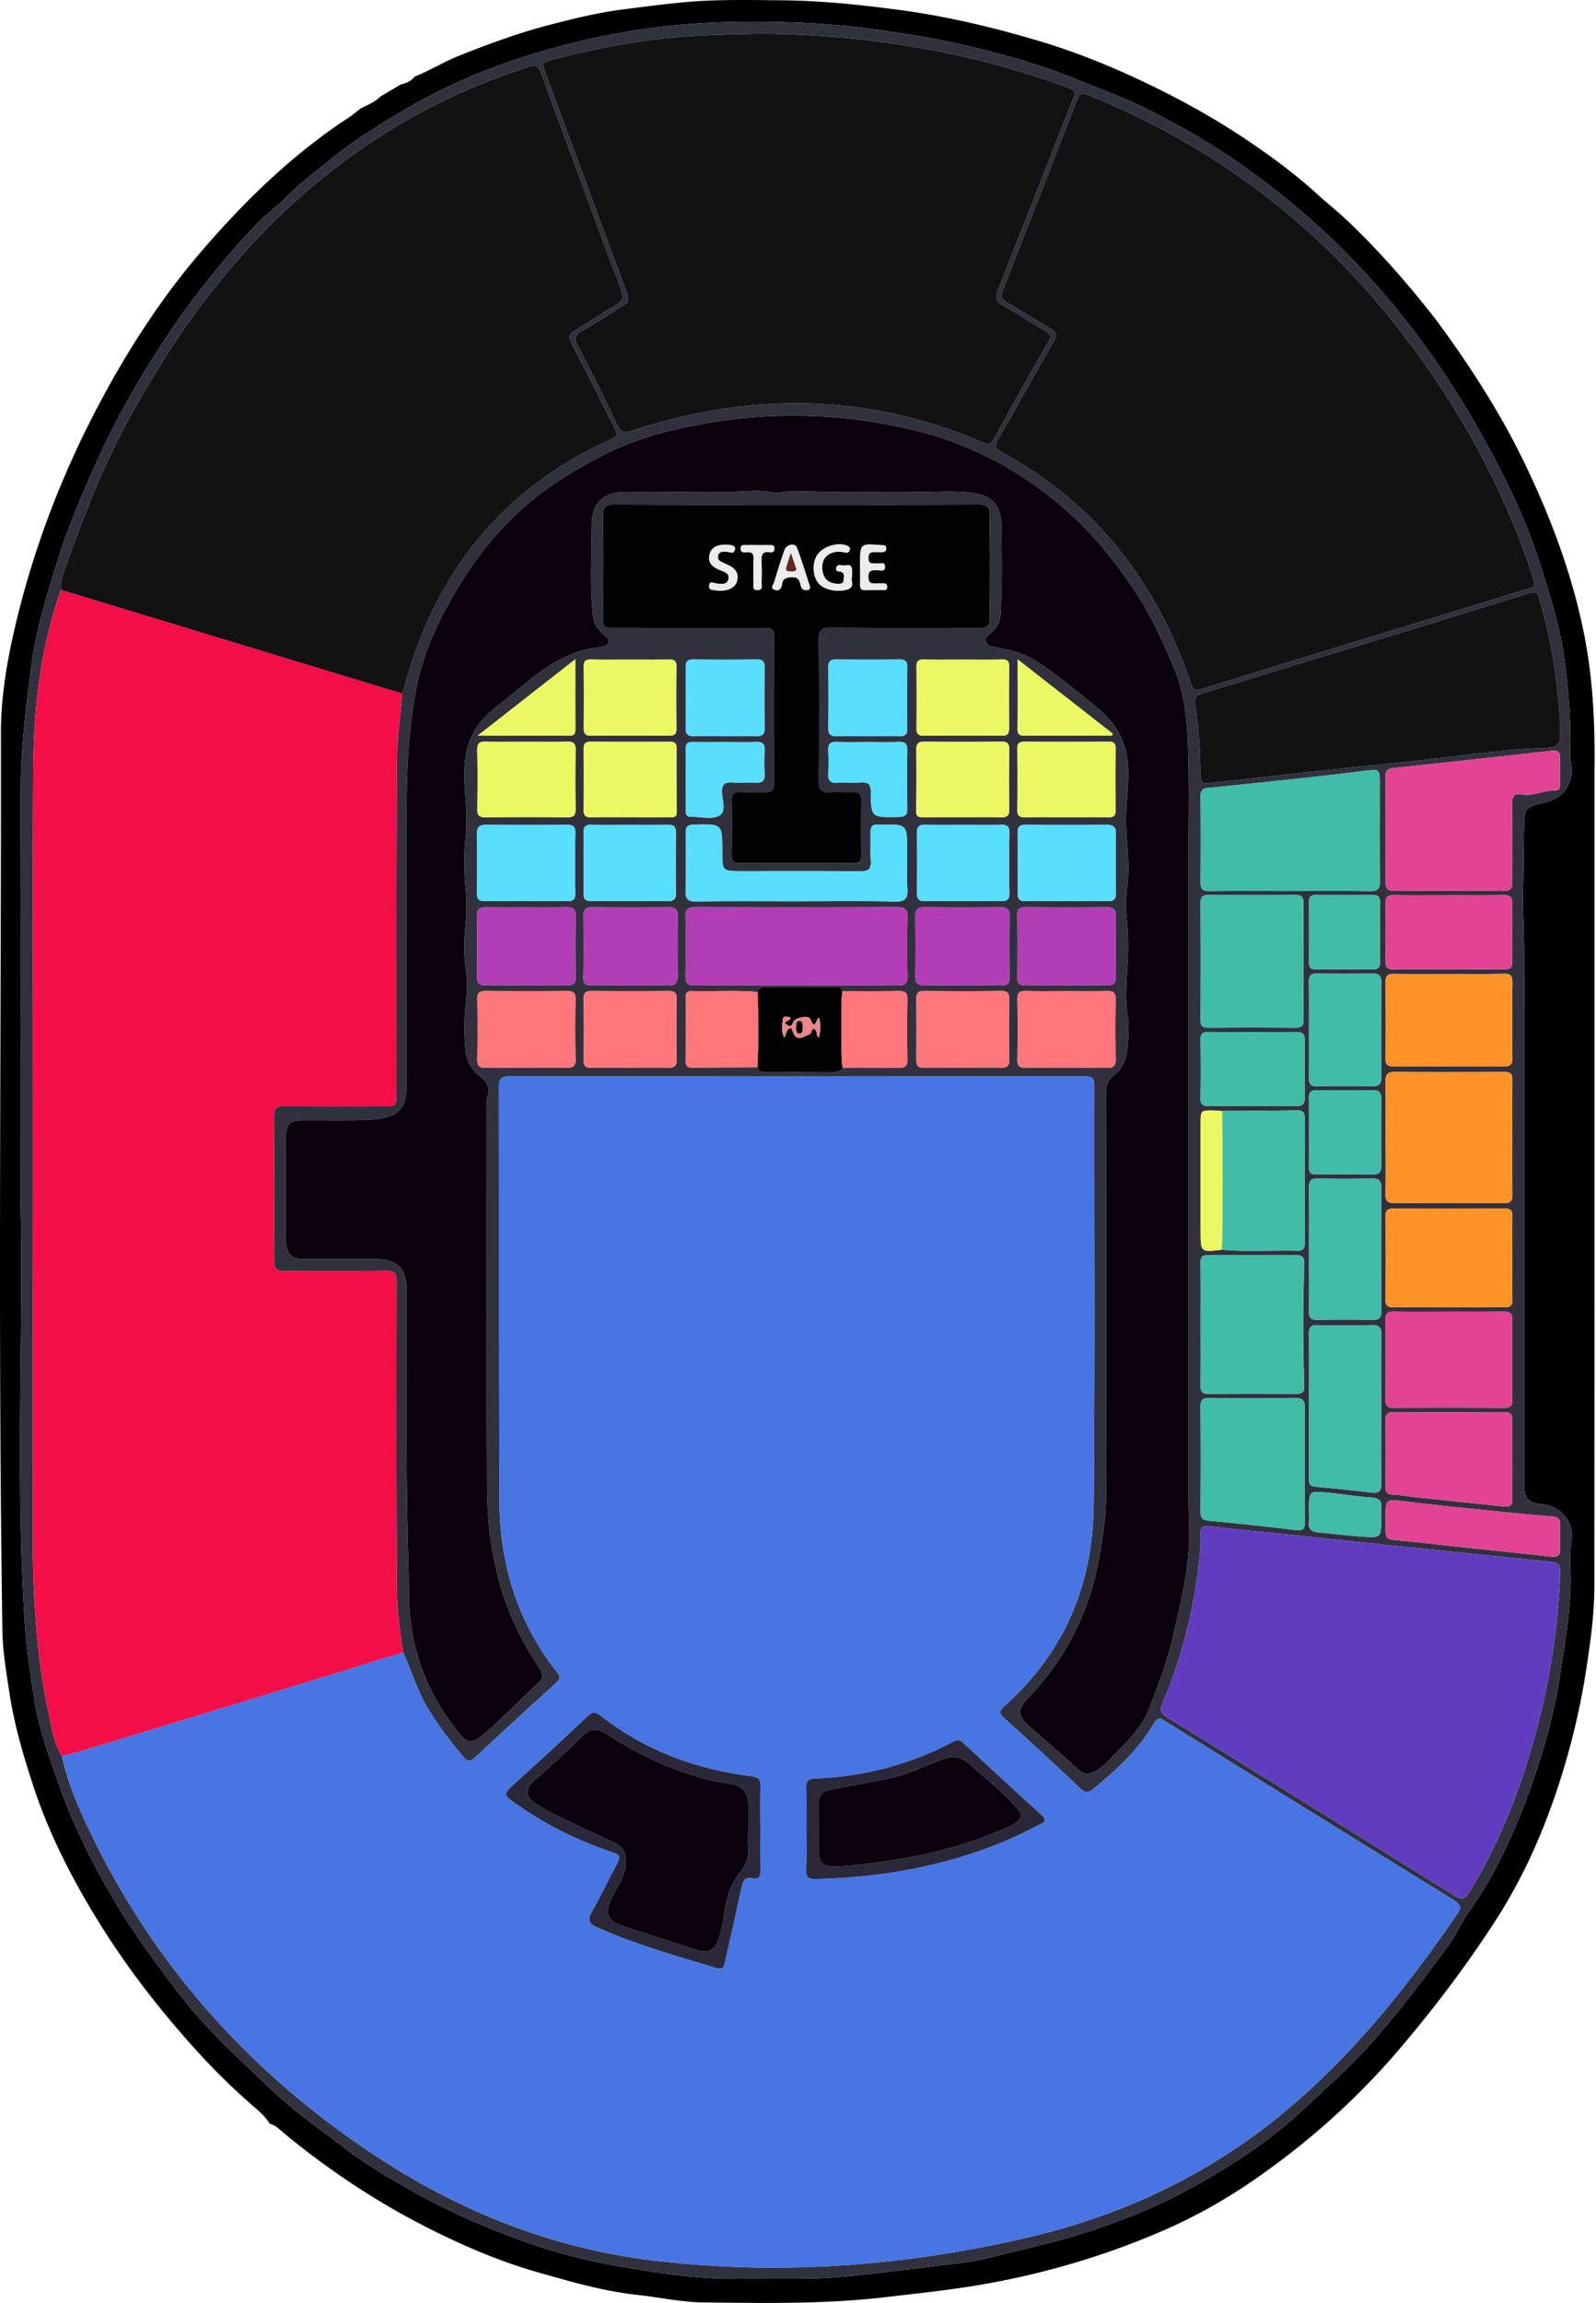 <svg xmlns="http://www.w3.org/2000/svg" width="425" height="613" viewBox="0 0 425 613"><path d="M5.47 319.527c0-42.022-.126-76.372.075-110.722.064-10.72 1.488-21.376 2.887-32.03 1.25-9.518 4.127-18.545 6.91-27.603 2.602-8.477 6.131-16.635 9.727-24.77 4.028-9.109 8.704-17.842 13.878-26.294C44.692 88.718 51 79.7 58.078 71.21c3.634-4.359 7.36-8.627 11.337-12.639 2.057-2.077 4.669-3.878 6.636-5.918 3.668-3.798 7.825-6.865 11.86-10.14 5.6-4.546 11.67-8.377 17.833-12.11a154.164 154.164 0 0 1 30.329-14.144 200.432 200.432 0 0 1 33.51-8.252c14.492-2.269 29.077-2.57 43.64-1.962 10.153.425 20.284 1.708 30.363 3.374 7.82 1.293 15.52 3.025 23.134 5.07 6.923 1.862 13.75 4.098 20.44 6.843 6.067 2.492 12.259 4.67 18.138 7.623 9.69 4.87 19.077 10.299 27.81 16.696 8.156 5.975 15.963 12.403 23.222 19.533 10.25 10.07 19.343 21.055 27.379 32.91 3.88 5.723 7.477 11.634 10.87 17.699 6.051 10.822 11.549 21.92 15.3 33.66 2.788 8.722 5.64 17.519 6.804 26.776 1.023 8.148 1.72 16.26 1.435 24.446-.071 2.03.701 3.918.23 6.055-.868 3.93-3.205 5.96-6.904 6.867-5.587 1.372-5.48 1.394-5.612 7.144-.128 5.6-.115 11.212-.235 16.807-.102 4.749.19 9.59.238 14.388.091 8.973.026 17.95.026 26.923v91.748c0 8.083-.003 16.166.002 24.247.002 4.104 1.01 5.219 5.027 5.604 4.633.443 8.319 4.739 7.6 9.285-.466 2.95-.355 5.873-.277 8.79.25 9.303-1.441 18.382-2.822 27.507-1.76 11.644-5.164 22.881-9.292 33.814-3.783 10.019-8.366 19.764-14.676 28.586-2.2 3.076-3.677 6.62-5.965 9.726-7.218 9.805-14.548 19.51-22.834 28.444-4.65 5.014-9.868 9.452-14.807 14.17-10.068 9.62-21.687 16.95-33.873 23.321-8.197 4.284-16.873 7.617-25.79 10.442-7.99 2.533-16.141 4.214-24.205 6.297-5.203 1.346-10.651 1.791-16.009 2.483-7.29.94-14.59 1.803-21.902 2.559-3.706.384-7.442.583-11.168.645-6.154.103-12.313-.035-18.467.042-10.71.135-21.203-1.567-31.716-3.353a148.078 148.078 0 0 1-24.954-6.536c-9.861-3.519-19.503-7.663-28.705-12.79-6.451-3.593-12.888-7.288-18.71-11.723-6.886-5.246-14.035-10.183-20.368-16.231-3.607-3.446-7.304-6.885-10.867-10.382-4.73-4.639-9.295-9.506-13.341-14.797-6.367-8.325-12.594-16.762-17.875-25.826-5.4-9.266-10.234-18.8-13.83-28.968-2.789-7.89-5.725-15.732-6.987-24.017-1.08-7.088-2.122-14.183-2.558-21.374-2.406-39.558-.117-79.152-1.022-111.046zm377.358-233.84c-7.36-9.505-15.224-18.564-23.938-26.854-2.637-2.509-5.508-4.77-8.2-7.222-6.127-5.582-12.816-10.462-19.686-15.025-9.12-6.057-18.757-11.248-28.712-15.859-8.331-3.86-16.873-7.215-25.635-9.826-12.327-3.674-24.85-6.639-37.653-8.322C228.702 1.224 218.38.154 207.995.077c-8.18-.06-16.36-.268-24.55.412-5.835.482-11.618 1.281-17.417 1.995-6.326.78-12.497 2.313-18.683 3.875-8.444 2.13-16.555 5.106-24.634 8.277-4.227 1.66-8.077 4.07-12.276 5.76-.956 1.256-2.346 1.74-3.787 2.132l-5.364 3.188c-1.214 1.232-2.758 1.938-4.282 2.674l-1.044.554c-1.058.805-2.072 1.678-3.181 2.405-14.881 9.746-27.51 22.042-39.031 35.42-10.351 12.02-19.032 25.31-26.55 39.281-10.028 18.637-17.692 38.22-22.712 58.818-2.426 9.953-4.251 20.103-4.238 30.257.1 79.625-.832 159.254.393 238.877.087 5.612 1.04 11.132 1.881 16.654 1.302 8.536 3.722 16.784 6.427 24.988 2.437 7.39 5.522 14.495 9.058 21.354 6.778 13.148 14.898 25.473 24.21 36.999 7.393 9.15 15.239 17.853 24.093 25.635 1.98 1.74 4.117 3.404 5.563 5.697 1.54.365 2.588 1.522 3.726 2.464 12.103 10.023 25.149 18.623 39.186 25.66 9.152 4.59 18.6 8.595 28.45 11.399 8.688 2.472 17.392 5.024 26.442 6.002 5.9.64 11.783 1.957 17.681 2.016 16.005.16 32.011.492 47.998-1.359 9.6-1.111 19.19-2.1 28.706-3.869 15.605-2.9 30.706-7.448 45.258-13.71 8.727-3.754 17.016-8.413 24.847-13.838 14.395-9.975 27.327-21.526 38.692-34.904 9.228-10.86 17.786-22.173 25.5-34.147 6.888-10.69 12.085-22.188 16.115-34.187 3.501-10.428 6.159-21.114 7.85-31.998 1.17-7.538 2.24-15.115 2.244-22.76.04-72.525.03-145.05.034-217.574.128-11.652-.369-23.223-2.581-34.736-3.149-16.374-8.934-31.81-16.137-46.713-6.39-13.221-14.362-25.546-23.054-37.389z"/><path fill="#31313e" d="M362.787 409.015c-3.901-.27-7.787-.744-11.68-1.117-1.727-.165-2.84-.79-2.548-2.835.15-1.049.03-2.137.03-3.206.004-4.943.009-5.006 4.805-4.56 3.892.36 7.76 1.062 11.657 1.294 2.412.143 3.075 1.166 2.768 3.332-.098.698-.014 1.423-.014 2.136-.003 5.236-.007 5.304-5.018 4.956zm-209.582-233.53c0 6.679-.014 12.705.01 18.73.006 1.099-.374 1.617-1.538 1.614-7.875-.024-15.752-.012-24.469-.012 8.898-6.96 17.173-13.432 25.996-20.331zm142.857 20.335zm0 0c-7.726 0-15.453-.02-23.18.018-1.3.006-1.948-.306-1.935-1.776.059-5.954.025-11.908.025-18.549L296.33 195.3zm-102.857 1.688c2.672.002 5.347.073 8.016-.024 1.654-.06 2.495.372 2.392 2.217a57.287 57.287 0 0 0 0 6.41c.103 1.839-.727 2.306-2.386 2.225-2.044-.099-4.104.08-6.144-.056-1.994-.131-2.901.374-2.812 2.627.082 2.073 1.099 5.037-.54 6.071-2.134 1.347-5.187.372-7.842.423-1.094.02-1.28-.747-1.28-1.63.001-5.523.026-11.045-.015-16.569-.01-1.526.845-1.718 2.06-1.705 2.85.033 5.7.011 8.551.011zm38.012.002c2.673-.002 5.347.072 8.017-.029 1.674-.063 2.406.41 2.37 2.234a418.383 418.383 0 0 0 .003 15.5c.033 1.812-.69 2.225-2.362 2.256-7.23.135-7.3.182-7.36-6.812-.016-1.934-.696-2.477-2.502-2.377-2.22.12-4.456-.046-6.679.054-1.663.076-2.198-.618-2.133-2.201.088-2.135.112-4.28-.006-6.413-.1-1.816.69-2.3 2.37-2.24 2.758.101 5.521.028 8.282.028zm136.246 50.909c0 2.578-.037 5.157.014 7.735.03 1.357-.51 1.907-1.88 1.896a813.2 813.2 0 0 0-15.202.005c-1.427.015-1.833-.582-1.822-1.913.044-5.335.043-10.67-.003-16.004-.012-1.342.419-1.919 1.834-1.904a817.35 817.35 0 0 0 15.201.004c1.382-.01 1.896.566 1.872 1.913-.048 2.755-.014 5.512-.014 8.268zm-136.335-52.496c-2.765.002-5.53-.048-8.293.023-1.51.038-2.298-.332-2.272-2.07.08-5.439.063-10.88.009-16.32-.015-1.514.575-2.026 2.052-2.012 5.617.05 11.236.046 16.853 0 1.408-.012 2.141.34 2.123 1.933a881.96 881.96 0 0 0-.012 16.588c.011 1.39-.534 1.902-1.9 1.875-2.853-.057-5.707-.017-8.56-.017zm-38.006.002c-2.764 0-5.53-.054-8.293.022-1.526.042-2.279-.35-2.253-2.077.08-5.44.06-10.882.002-16.321-.017-1.519.575-2.02 2.051-2.007a755.91 755.91 0 0 0 16.853-.005c1.673-.023 2.146.642 2.127 2.215a618.008 618.008 0 0 0 .004 16.053c.023 1.654-.603 2.194-2.2 2.144-2.76-.087-5.526-.024-8.291-.024zm155.47 105.452c-.006-3.025.045-6.051-.029-9.076-.033-1.43.348-2.104 1.93-2.082 5.07.072 10.143.065 15.212.005 1.683-.019 2.125.76 2.114 2.284a1125.3 1125.3 0 0 0 .001 17.882c.014 1.587-.551 2.232-2.18 2.211a685.398 685.398 0 0 0-15.212-.003c-1.39.014-1.885-.507-1.857-1.88.065-3.113.02-6.227.02-9.341zm-180.73-83.85c-3.47-.002-6.94-.05-10.408.022-1.454.03-2.056-.389-2.034-1.955.076-5.426.062-10.852.007-16.28-.013-1.355.404-1.895 1.817-1.885 7.027.049 14.054.036 21.082.012 1.153-.005 1.832.251 1.826 1.608a957.284 957.284 0 0 0 .064 17.079c.023 1.6-.989 1.392-1.949 1.394-3.468.01-6.938.004-10.406.004zm88.437 0c-3.47 0-6.94-.022-10.408.011-1.207.01-1.965-.079-1.928-1.696.121-5.424.114-10.853.045-16.278-.02-1.619.496-2.162 2.13-2.145 6.85.072 13.699.078 20.547-.002 1.692-.02 2.098.615 2.074 2.185-.077 5.247-.103 10.498.01 15.744.04 1.839-.662 2.26-2.332 2.21-3.377-.1-6.76-.03-10.138-.03zm112.665 186.798c.002-5.517-.022-5.327 5.56-4.632 8.817 1.1 17.671 1.935 26.511 2.845 4.158.428 8.32.81 12.486 1.137 1.505.119 1.98.86 1.943 2.26-.054 2.051-.121 4.111.016 6.154.133 1.983-.7 2.463-2.522 2.26-7.514-.842-15.037-1.602-22.554-2.4-5.838-.622-11.666-1.337-17.513-1.86-3.92-.35-3.93-.231-3.927-4.158v-1.606zM256.605 175.572c3.384-.002 6.769.058 10.15-.03 1.508-.039 2.007.46 1.984 1.983a624.962 624.962 0 0 0-.012 16.294c.017 1.493-.47 2.037-1.987 2.024-6.945-.055-13.889-.05-20.833-.003-1.4.008-1.86-.52-1.848-1.883.047-5.52.05-11.041-.006-16.562-.015-1.398.496-1.87 1.87-1.844 3.559.064 7.122.02 10.682.02zm-78.573-.022c1.385-.025 2.123.26 2.1 1.89-.08 5.519-.062 11.04-.012 16.56.012 1.406-.535 1.847-1.892 1.839-6.945-.043-13.89-.054-20.834.005-1.563.013-1.957-.621-1.941-2.068.057-5.431.068-10.863-.017-16.294-.025-1.58.578-1.969 2.031-1.937 3.47.076 6.943.025 10.416.025 3.383 0 6.766.04 10.15-.02zm78.4 108.628c-3.474-.002-6.948-.057-10.418.024-1.525.035-2.02-.532-2.003-2.022.058-5.432.072-10.866-.005-16.297-.025-1.688.658-2.11 2.219-2.096 6.767.06 13.536.086 20.303-.013 1.827-.027 2.258.636 2.23 2.325-.082 5.254-.111 10.511.02 15.763.05 1.958-.668 2.415-2.464 2.35-3.29-.12-6.588-.034-9.883-.034zm-88.665 0c-3.385 0-6.77-.057-10.152.025-1.536.037-2.242-.316-2.21-2.054a456.38 456.38 0 0 0 .01-16.297c-.03-1.73.678-2.077 2.213-2.065 6.768.06 13.536.058 20.304.002 1.537-.013 2.265.364 2.24 2.073a536.647 536.647 0 0 0 .003 16.298c.029 1.746-.746 2.075-2.257 2.04-3.381-.075-6.768-.023-10.151-.023zm-.111-64.607c3.38 0 6.764.058 10.143-.025 1.585-.039 2.227.457 2.202 2.123-.076 5.34-.07 10.68-.002 16.02.022 1.602-.502 2.194-2.146 2.178-6.763-.068-13.526-.065-20.29-.002-1.59.015-2.21-.464-2.186-2.125.08-5.34.074-10.681.001-16.02-.023-1.602.476-2.226 2.133-2.179 3.378.097 6.762.03 10.145.03zm88.855 0c3.383 0 6.767.065 10.145-.028 1.643-.046 2.167.55 2.144 2.166a561.528 561.528 0 0 0 0 16.02c.024 1.648-.57 2.152-2.175 2.137-6.762-.065-13.526-.066-20.29 0-1.631.016-2.18-.55-2.158-2.166.071-5.34.075-10.68 0-16.02-.024-1.652.592-2.175 2.189-2.134 3.38.085 6.763.025 10.145.025zM151.03 197.414c1.78-.057 2.28.577 2.248 2.298a458.29 458.29 0 0 0-.005 15.48c.025 1.64-.332 2.393-2.186 2.37-7.294-.09-14.59-.082-21.884-.001-1.692.018-2.119-.616-2.098-2.18.068-5.249.093-10.5-.014-15.747-.036-1.816.627-2.27 2.323-2.218 3.555.108 7.117.033 10.676.033 3.646 0 7.296.082 10.94-.035zm132.865 20.112c-3.647 0-7.296-.048-10.944.023-1.459.028-2.06-.414-2.041-1.966.07-5.427.06-10.855.005-16.282-.014-1.38.454-1.879 1.845-1.87 7.474.043 14.948.046 22.422-.012 1.383-.01 1.899.423 1.887 1.818a925.714 925.714 0 0 0-.002 16.55c.014 1.472-.664 1.779-1.962 1.76-3.735-.057-7.473-.02-11.21-.02zm-27.404 44.742c-3.47 0-6.94-.057-10.408.024-1.727.039-2.375-.62-2.355-2.345a700.7 700.7 0 0 0 .001-16.014c-.017-1.648.469-2.445 2.27-2.427 6.85.06 13.702.057 20.55.002 1.769-.015 2.312.724 2.292 2.406a597.165 597.165 0 0 0 .007 16.28c.025 1.696-.66 2.134-2.216 2.099-3.38-.08-6.76-.025-10.141-.025zm-98.966.026c-1.585.038-2.216-.455-2.192-2.123.079-5.426.074-10.854.006-16.28-.022-1.704.57-2.397 2.314-2.383 6.85.055 13.7.047 20.55.004 1.572-.01 2.257.552 2.243 2.177-.05 5.427-.06 10.855.005 16.28.02 1.746-.67 2.361-2.377 2.323-3.467-.08-6.938-.024-10.408-.024-3.38 0-6.762-.06-10.14.026zm137.15 1.488c1.627-.04 2.442.295 2.407 2.176a437.292 437.292 0 0 0-.001 16.046c.032 1.819-.685 2.259-2.37 2.24-7.22-.082-14.44-.097-21.66-.035-1.652.014-2.149-.541-2.125-2.156a477.74 477.74 0 0 0-.003-16.047c-.033-1.825.674-2.27 2.359-2.224 3.562.103 7.13.031 10.696.031 3.565-.003 7.133.058 10.696-.03zm-154.486 20.433c-3.565 0-7.132-.064-10.696.028-1.655.041-2.429-.364-2.395-2.214.097-5.348.1-10.699 0-16.046-.034-1.853.73-2.219 2.384-2.203 7.13.07 14.263.07 21.393.007 1.637-.016 2.422.322 2.385 2.193-.108 5.348-.11 10.7.003 16.047.04 1.881-.743 2.221-2.376 2.18-3.565-.092-7.132-.029-10.698-.029v.037zm-11.026-44.343c-1.655.042-2.17-.578-2.147-2.177.066-5.253.06-10.508.004-15.761-.018-1.697.603-2.4 2.346-2.387 7.212.054 14.425.057 21.635 0 1.572-.013 2.23.428 2.205 2.11a569.508 569.508 0 0 0-.004 16.029c.02 1.597-.48 2.224-2.137 2.18-3.648-.093-7.301-.028-10.95-.028-3.652.004-7.305-.06-10.952.034zm154.913-.029c-3.651-.005-7.303-.067-10.95.023-1.642.041-2.171-.562-2.149-2.172.072-5.342.077-10.686-.003-16.028-.025-1.67.614-2.133 2.197-2.12 7.211.059 14.425.055 21.636.001 1.735-.013 2.37.674 2.353 2.378-.057 5.253-.086 10.508.014 15.76.035 1.875-.791 2.223-2.414 2.184-3.56-.084-7.123-.026-10.684-.026zm-143.99 1.686c3.558 0 7.118.067 10.674-.03 1.751-.047 2.575.358 2.531 2.345-.118 5.424-.083 10.853-.013 16.279.02 1.613-.524 2.186-2.155 2.172-7.294-.063-14.588-.05-21.882-.01-1.587.009-2.238-.59-2.223-2.2.05-5.427.062-10.854-.007-16.28-.022-1.778.727-2.33 2.401-2.297 3.557.07 7.117.02 10.674.02zm143.667 20.74c-3.558 0-7.118-.059-10.675.025-1.61.037-2.198-.516-2.176-2.152a604.45 604.45 0 0 0-.003-16.547c-.025-1.706.695-2.101 2.235-2.09 7.205.053 14.412.068 21.616-.006 1.917-.019 2.448.771 2.422 2.555-.075 5.248-.08 10.5.002 15.748.028 1.844-.619 2.544-2.479 2.495-3.646-.097-7.294-.029-10.942-.029zm49.804 32.146c-3.834.005-7.672-.057-11.506.034-1.645.038-2.412-.328-2.37-2.193.11-5.172.076-10.347.012-15.52-.018-1.482.45-2.047 1.983-2.036 7.849.056 15.698.048 23.547.007 1.58-.009 2.253.55 2.236 2.183a625.313 625.313 0 0 0 .007 15.253c.024 1.77-.707 2.333-2.403 2.297-3.834-.08-7.67-.025-11.506-.025zm15.035-20.352c0-4.189.064-8.38-.033-12.567-.04-1.685.398-2.401 2.22-2.364 4.9.101 9.803.08 14.704.011 1.733-.024 2.355.63 2.345 2.356-.054 8.467-.045 16.934-.006 25.401.007 1.596-.598 2.234-2.208 2.217-4.99-.055-9.982-.076-14.972.012-1.713.03-2.102-.69-2.075-2.232.072-4.277.025-8.556.025-12.834zm37.196-35.77c4.813 0 9.628.066 14.441-.035 1.794-.038 2.546.403 2.499 2.36-.12 5.08-.085 10.164-.013 15.245.022 1.6-.478 2.183-2.135 2.173a2602.98 2602.98 0 0 0-29.42-.01c-1.544.006-2.256-.357-2.227-2.076a489.1 489.1 0 0 0 .004-15.512c-.022-1.61.487-2.196 2.141-2.168 4.902.086 9.806.031 14.71.031v-.008zm-200.406 1.664c-2.27.031-2.884-.704-2.822-2.891.145-5.074.102-10.156.014-15.234-.03-1.713.49-2.312 2.265-2.351 7.502-.168 7.502-.222 7.5 7.253 0 5.135 0 5.135 5.035 5.135 10.602 0 21.204-.055 31.805.047 2.144.02 2.828-.649 2.7-2.745-.16-2.575-.003-5.166-.055-7.75-.028-1.35.478-2.019 1.87-1.898.177.016.357.003.535-.002 7.343-.185 7.343-.185 7.343 7.09 0 3.296-.162 6.603.052 9.886.17 2.612-.475 3.552-3.328 3.484-8.726-.208-17.46-.076-26.19-.076-8.909.003-17.818-.07-26.724.052zm163.21 92.522c-.001-5.43.057-10.863-.035-16.292-.03-1.778.39-2.547 2.35-2.496 4.803.124 9.613.098 14.42.01 1.835-.034 2.515.59 2.504 2.46-.058 10.95-.056 21.902.001 32.852.011 1.723-.523 2.354-2.292 2.32a388.069 388.069 0 0 0-14.687 0c-1.744.033-2.322-.547-2.294-2.295.088-5.518.033-11.04.033-16.56zm54.12 66.488c.046 1.691-.643 2.215-2.22 2.046-7.825-.836-15.65-1.638-23.475-2.466-2.031-.215-4.052-.631-6.084-.687-1.756-.048-2.004-.9-1.99-2.365.052-5.79.084-11.581-.013-17.37-.029-1.81.648-2.249 2.337-2.24 9.709.06 19.416.059 29.126-.01 1.706-.012 2.388.452 2.329 2.25-.116 3.47-.034 6.946-.034 10.42-.004 3.474-.069 6.95.024 10.422zM386.077 259.24c4.72-.006 9.441.066 14.16-.043 1.768-.04 2.553.315 2.521 2.305-.109 6.678-.083 13.36-.013 20.039.018 1.684-.44 2.36-2.247 2.347-9.794-.074-19.59-.065-29.387-.013-1.62.009-2.172-.529-2.156-2.155a916.32 916.32 0 0 0-.008-20.306c-.024-1.878.831-2.216 2.436-2.196 4.898.062 9.796.022 14.694.022zm-18.273 116.07c0 6.5-.07 13.002.04 19.502.034 2.02-.598 2.727-2.604 2.491a553.233 553.233 0 0 0-15.096-1.574c-1.807-.161-1.547-1.354-1.55-2.485-.008-7.036-.006-14.07-.006-21.107 0-5.699.054-11.399-.03-17.097-.025-1.72.489-2.352 2.265-2.315 4.807.097 9.618.117 14.424-.009 1.978-.051 2.633.535 2.599 2.557-.112 6.678-.042 13.358-.042 20.037zm17.975-26.172c4.811 0 9.623.062 14.434-.033 1.769-.035 2.546.365 2.516 2.344-.105 7.038-.076 14.078-.017 21.117.014 1.595-.477 2.193-2.133 2.182-9.8-.06-19.602-.054-29.403-.011-1.523.007-2.26-.337-2.242-2.065.074-7.129.068-14.257 0-21.386-.014-1.618.5-2.19 2.144-2.162 4.899.084 9.8.03 14.701.03v-.016zm.071-1.178c-4.903-.004-9.808-.052-14.712.024-1.576.025-2.206-.408-2.19-2.098.078-7.4.069-14.803.008-22.204-.013-1.553.576-1.97 2.043-1.964 9.897.042 19.794.039 29.693-.01 1.465-.007 2.06.424 2.049 1.968-.057 7.4-.065 14.803.005 22.204.016 1.666-.58 2.137-2.183 2.11-4.901-.083-9.807-.03-14.713-.03zm-38.412 41.978c.004 5.08-.045 10.158.032 15.236.026 1.74-.434 2.342-2.305 2.117a856.684 856.684 0 0 0-23.044-2.48c-1.762-.165-2.463-.582-2.446-2.484.09-9.266.083-18.533.005-27.799-.017-1.861.546-2.451 2.425-2.429a956.09 956.09 0 0 0 22.718.006c1.959-.022 2.69.595 2.65 2.597-.103 5.077-.035 10.157-.035 15.236zm-.338-134.066c0 5.17-.043 10.34.025 15.51.02 1.587-.473 2.21-2.131 2.198-7.754-.063-15.508-.056-23.262-.005-1.476.01-2.046-.452-2.04-1.983a3024.16 3024.16 0 0 0-.006-31.288c-.01-1.717.704-2.086 2.237-2.075 7.666.05 15.33.073 22.996-.009 1.866-.02 2.227.782 2.205 2.41-.068 5.08-.024 10.162-.024 15.242zm-27.384 96.388c0-5.345.046-10.69-.028-16.034-.022-1.61.49-2.177 2.14-2.162 7.748.069 15.497.067 23.245.004 1.997-.016 2.31.888 2.245 2.65-.392 10.678-.352 21.362-.012 32.04.053 1.681-.363 2.27-1.989 2.265-7.839-.029-15.677-.05-23.515.015-1.68.014-2.13-.636-2.111-2.21.066-5.521.025-11.045.025-16.568zm49.23-64.221c-.034-1.86.38-2.731 2.494-2.71 9.72.09 19.443.067 29.163.004 1.65-.011 2.148.557 2.14 2.166-.053 10.167-.059 20.335.004 30.503.011 1.754-.553 2.277-2.308 2.262-9.63-.079-19.263-.087-28.894.001-1.952.018-2.667-.465-2.609-2.527.142-4.99.046-9.989.046-14.983-.006-4.905.055-9.812-.036-14.716zm-156.797-25.77c-9.01.001-18.019-.051-27.029.04-1.997.022-2.63-.585-2.583-2.589a363.7 363.7 0 0 0 .007-15.79c-.037-1.882.593-2.441 2.455-2.435 18.02.056 36.039.062 54.059-.006 2-.007 2.628.588 2.582 2.589a362.153 362.153 0 0 0-.006 15.789c.038 1.885-.596 2.453-2.456 2.437-9.008-.077-18.018-.035-27.029-.035zm173.811-25.155c-4.816 0-9.632-.075-14.445.037-2.023.045-2.601-.717-2.586-2.66.075-9.185.078-18.372-.003-27.557-.016-1.839.57-2.342 2.398-2.53 13.971-1.437 27.93-3 41.888-4.571 1.682-.19 2.284.435 2.249 2.044-.05 2.228-.017 4.459-.008 6.688.003.948-.045 1.88-1.33 1.843-3.018-.087-5.813 1.59-8.9 1.044-1.957-.346-2.62.558-2.587 2.563.111 6.865-.022 13.735.094 20.6.035 2.025-.603 2.608-2.591 2.552-4.724-.132-9.452-.042-14.179-.042zm-42.469.051c-7.13 0-14.26-.058-21.389.037-1.891.026-2.443-.598-2.422-2.451.087-7.575.07-15.153.008-22.728-.013-1.555.431-2.151 2.064-2.309 9.73-.943 19.45-1.987 29.17-3.038 4.328-.47 8.645-1.03 12.967-1.555 3.364-.41 3.526-.28 3.528 3.017.002 8.825-.053 17.649.04 26.471.023 1.99-.574 2.626-2.578 2.597-7.128-.104-14.258-.04-21.388-.04zm71.917-41.752c.404 2.836-1.324 3.586-3.502 3.652-12.841.391-25.502 2.549-38.254 3.808-17.1 1.69-34.18 3.61-51.257 5.537-2.1.237-2.744-.167-2.74-2.36.012-6.24-.436-12.465-1.423-18.633-.26-1.63.157-2.305 1.803-2.805 29.141-8.862 58.27-17.766 87.366-26.776 2.093-.648 2.244.45 2.607 1.738 2.882 10.242 4.65 20.671 5.362 31.304 0 1.514-.174 3.052.038 4.535zm-203.183-61.068c16.06 0 32.117.044 48.176-.047 2.37-.014 3.246.529 3.203 3.085-.156 9.008-.12 18.022-.02 27.032.023 2.11-.61 2.741-2.725 2.728-13.203-.082-26.407.02-39.609-.08-2.454-.018-3.237.7-3.217 3.183.112 12.579.103 25.159.02 37.739-.015 2.237.72 3.044 2.928 2.886 2.04-.146 4.104.037 6.152-.044 1.581-.063 2.242.482 2.217 2.145a475.637 475.637 0 0 0 0 14.72c.028 1.717-.755 2.09-2.274 2.085-9.99-.039-19.983-.04-29.975 0-1.523.006-2.295-.373-2.268-2.087.077-4.906.074-9.815 0-14.721-.025-1.66.637-2.199 2.219-2.143 2.316.08 4.64-.024 6.958.024 1.472.03 2.087-.59 2.084-2.07-.02-13.204-.025-26.408.008-39.613.004-2.209-1.442-2.058-2.913-2.056-12.846.003-25.693.011-38.538-.015-4.48-.01-3.994.45-4.01-4.026-.03-8.476.121-16.954-.082-25.426-.066-2.839.89-3.373 3.493-3.355 16.057.11 32.116.056 48.173.056zm203.203 285.078c-.688 16.68-3.52 32.588-8.277 48.167-3.867 12.669-8.983 24.775-15.904 36.104-1.172 1.919-2.07 2.065-3.959.886a20230.923 20230.923 0 0 0-76.556-47.505c-1.622-1.002-1.962-1.866-1.217-3.616 5.408-12.717 8.649-25.997 10.002-39.737.175-1.772.256-3.567.177-5.343-.08-1.84.663-2.288 2.39-2.09 5.75.66 11.513 1.199 17.268 1.802 11.512 1.206 23.02 2.436 34.534 3.632 12.662 1.315 25.331 2.577 37.99 3.919 3.585.38 3.575.472 3.552 3.781zM203.053 8.991c26.514.228 54.537 4.386 81.575 14.439 2.25.837 1.588 1.676 1.055 3.037-6.616 16.837-13.174 33.697-19.868 50.503-.846 2.13-.696 3.265 1.406 4.421 3.822 2.105 7.435 4.588 11.23 6.748 1.462.834 1.5 1.476.71 2.856-4.914 8.588-9.789 17.2-14.528 25.886-.93 1.708-1.71 1.431-3.118.826-30.565-13.129-61.604-13.341-92.943-3.143-2.325.757-3.28.631-4.36-1.686a456.193 456.193 0 0 0-10.36-20.825c-1.146-2.167-.542-2.994 1.297-4.053 3.628-2.09 7.104-4.442 10.696-6.6 1.338-.804 1.79-1.545 1.177-3.19-7.254-19.454-14.416-38.943-21.623-58.417-1.17-3.157-1.221-3.16 2.258-4.052 12.042-3.083 24.192-5.393 36.65-6.143 5.517-.332 11.023-.495 18.746-.607zm205.541 146.04c.241 1.691-1.118 1.504-1.912 1.751-9.277 2.874-18.572 5.693-27.86 8.536-19.597 5.997-39.202 11.973-58.777 18.046-1.792.555-2.343.256-2.945-1.527-9.03-26.74-25.122-47.76-50.198-61.372-1.755-.952-2.217-1.594-1.115-3.498 5.045-8.716 9.88-17.554 14.893-26.29.852-1.485.773-2.157-.759-3.038-4.015-2.31-7.876-4.891-11.888-7.21-1.51-.873-1.582-1.689-.987-3.2 6.7-16.995 13.35-34.008 19.937-51.046.583-1.507 1.159-1.54 2.498-1.003 33.815 13.57 61.816 34.819 84.01 63.688 14.725 19.155 26.385 40 34.104 62.964.369 1.097.691 2.21 1 3.2zm-300.35 93.73c0-12.312-.148-24.627.048-36.935.155-9.577.754-19.139 2.573-28.591 1.546-8.031 4.676-15.433 8.605-22.524 5.37-9.693 11.846-18.575 20.242-25.882 6.048-5.264 12.828-9.431 19.953-13.18 6.585-3.462 13.548-5.793 20.638-7.415 9.136-2.089 18.438-3.326 27.928-3.54 12.167-.275 24.09 1.079 35.785 3.968 13.78 3.404 26.156 9.788 37.236 18.878 8.224 6.746 14.888 14.74 20.714 23.447 4.438 6.63 7.78 13.886 10.837 21.323 3.114 7.574 3.407 15.372 3.612 23.237.233 8.955.055 17.919.055 26.878V365.5c0 11.022-.003 22.044.003 33.066.002 3.616.26 7.214.192 10.853-.165 8.919-2.317 17.394-4.256 25.955-1.474 6.51-3.868 12.75-6.184 18.964-1.662 4.46-4.948 8.186-8.395 11.555-2.024 1.98-3.702 4.361-6.335 5.685-1.608.808-2.903.776-4.348-.546-4.261-3.897-8.671-7.63-12.99-11.466-3.274-2.908-3.3-4.55-.26-7.706 6.745-7 11.792-15.03 15.27-24.143 2.715-7.12 3.888-14.491 4.894-21.972.659-4.903.428-9.782.436-14.667.049-33.189.04-66.378-.01-99.567-.003-2.22.464-4.084 2.26-5.414 2.991-2.214 3.425-5.472 3.635-8.784.14-2.22.334-4.51-.032-6.678-1.007-5.965-.032-11.884.074-17.818.059-3.3-.177-6.57-.541-9.842-.366-3.303.387-6.557.55-9.838.234-4.732-.47-9.414-.56-14.124-.088-4.63.676-9.212.593-13.857-.123-6.876-2.756-12.214-8.093-16.604-5.351-4.405-10.666-8.841-16.48-12.61-3.073-1.993-6.634-2.887-10.224-3.572-1.113-.212-2.51-.206-3.026-1.375-.613-1.386.779-2.081 1.586-2.776 2.6-2.233 2.262-5.381 2.374-8.182.264-6.59.15-13.2.066-19.802-.082-6.403-2.843-8.608-9.194-9.195-4.337-.4-8.66-.016-12.942-.088-3.79-.064-7.737-.094-11.586.004-4.446.113-8.984.04-13.46-.027-3.828-.057-7.736-.423-11.587.122-.528.074-1.094.219-1.592.107-4.284-.963-8.652-.18-12.931-.217-3.81-.034-7.745-.036-11.586.003-4.464.044-8.97.175-13.47-.031-6.085-.277-10.738 1.47-10.77 9.001-.03 8.185-.558 16.386.438 24.564.229 1.884 1.337 3.019 2.498 4.257.637.679 1.906 1.2 1.53 2.295-.386 1.117-1.753 1.188-2.757 1.297-3.415.372-6.607 1.397-9.643 2.943-5.995 3.054-10.82 7.725-16.087 11.778-2.877 2.216-5.617 4.616-7.419 7.917-3.184 5.83-2.498 12.112-2.116 18.298.202 3.294.339 6.52-.022 9.816-.477 4.342-.46 8.743-.024 13.08.341 3.388.35 6.688 0 10.075-.404 3.887-.44 7.831.073 11.735a36.056 36.056 0 0 1-.002 9.299c-.52 4.078-.395 8.19-.085 12.27.218 2.853 1.649 5.185 3.935 7.003 1.786 1.423 2.838 3.135 1.877 5.598-.304.778-.088 1.765-.09 2.657-.002 33.812-.131 67.627.054 101.439.09 16.337 3.579 31.86 12.65 45.826 3.022 4.654 2.637 4.336-.86 7.614-4.311 4.041-8.378 8.366-12.953 12.135-2.785 2.292-3.96 2.333-6.195-.367-7.485-9.048-11.92-19.344-13.13-31.115-.459-4.461-.298-8.887-.437-13.328-.774-24.688-.504-49.383-.55-74.077-.009-5.198-2.576-7.708-8-7.764-6.42-.066-12.845-.01-19.268-.02-3.346-.004-4.822-1.465-4.831-4.893-.027-9.011-.028-18.022-.001-27.033.011-4.145.917-5.009 4.994-5.01 5.264-.001 10.529.057 15.79-.031 1.851-.03 3.738-.239 5.534-.67 4.249-1.02 5.78-3.291 5.785-8.326.016-13.471.005-26.944.005-40.415zm-1.124-64.134c-.5 6.021-1.397 12.04-1.432 18.064-.172 29.43-.115 58.864-.138 88.296-.002 3.46-.004 3.467-3.462 3.468-8.74.002-17.48.06-26.218-.046-2.14-.026-2.94.464-2.921 2.784.109 12.753.094 25.508.01 38.261-.014 2.229.712 2.927 2.917 2.902 8.918-.097 17.838.044 26.755-.097 2.375-.039 2.978.635 2.974 2.99-.06 27.113-.07 54.227.072 81.339.03 5.769.83 11.523 1.656 17.247 2.362 5.178 3.919 10.703 7.007 15.578 2.73 4.31 5.778 8.351 9.052 12.25 1.164 1.385 1.923 1.267 3.177.096a2242.14 2242.14 0 0 1 21.658-19.925c1.028-.936 1.04-1.539.188-2.614-10.609-13.398-15.346-28.872-15.417-45.755-.152-36.75-.042-73.502-.113-110.254-.003-2.153.662-2.687 2.742-2.686 51.107.052 102.216.049 153.325.005 1.826-.001 2.453.456 2.45 2.371-.063 37.287.184 74.576-.173 111.859-.201 21.013-7.813 39.147-23.753 53.344-1.327 1.18-1.634 1.852-.08 3.244 6.843 6.129 13.577 12.379 20.261 18.678 1.296 1.22 2.1 1.317 3.505.161 6.166-5.064 12.01-10.425 16.078-17.383 1.288-2.203 2.384-1.044 3.624-.276 10.536 6.528 21.061 13.075 31.594 19.607 14.853 9.208 29.697 18.431 44.586 27.581 1.714 1.053 2.26 1.917 1.008 3.742-13.106 19.118-27.459 37.124-45.316 52.126-20.284 17.04-43.517 28.066-69.187 34.03-32.75 7.61-65.921 10.08-99.335 6.12-26.909-3.192-51.603-12.98-74.2-27.886-33.593-22.158-59.502-51.115-76.692-87.641-2.843-6.04-5.454-12.21-6.839-18.803-2.217-3.456-2.683-7.47-3.534-11.344-2.352-10.71-3.354-21.572-3.9-32.52-.276-5.526-.305-11.035-.308-16.548-.034-67.137-.197-134.274.102-201.409.074-16.441 1.79-32.861 7.396-48.572-.318-2.147.53-4.153 1.201-6.028 2.658-7.448 5.426-14.869 8.516-22.146 3.164-7.45 6.736-14.712 10.818-21.737 4.756-8.183 9.68-16.24 15.297-23.855 8.693-11.788 18.358-22.66 29.502-32.249 10.638-9.154 22.133-16.944 34.64-23.24 7.912-3.983 16.122-7.272 24.574-9.982 2.033-.652 2.667-.042 3.276 1.626 3.11 8.536 6.266 17.057 9.411 25.58 3.944 10.7 7.82 21.424 11.9 32.07.82 2.142.395 3.12-1.48 4.203-3.626 2.092-7.06 4.513-10.674 6.627-1.636.959-1.943 1.725-1.014 3.506 3.96 7.579 7.71 15.267 11.602 22.883.665 1.3.622 1.86-.862 2.527-29.512 13.235-47.476 36.071-55.572 67.07-.068.259-.169.508-.254.76zm218.255 148.02c-5.662.695-5.662.695-5.662-4.948v-28.554c0-3.587 0-3.593 3.566-3.543.708.01 1.415.09 2.123.138 6.681-.055 13.362-.088 20.043-.176 1.536-.02 2.007.704 2.003 2.125-.022 11.053-.017 22.106-.004 33.16.001 1.247-.335 2.104-1.778 2.07-6.764-.16-13.534.348-20.291-.271zM201.677 284.09c-5.701.028-11.404.022-17.104.113-1.489.024-2.036-.442-2.016-1.977.072-5.524.043-11.05.019-16.574-.006-1.14.214-1.887 1.59-1.845 5.873.179 11.755-.28 17.62.259.168-1.151.975-1.292 1.939-1.29 6.272.015 12.545.009 18.818.009.802 0 1.65-.078 1.802 1.044 4.993-.005 9.989.054 14.98-.048 1.733-.035 2.334.49 2.302 2.258a475.394 475.394 0 0 0-.001 16.051c.025 1.654-.54 2.14-2.155 2.12-4.99-.058-9.982.028-14.974.057-.696.957-1.654 1.146-2.79 1.138-5.837-.04-11.675-.017-17.513-.022-1.053 0-2.207.165-2.517-1.293zM5.47 319.527c.906 31.894-1.384 71.488 1.022 111.046.436 7.19 1.478 14.286 2.558 21.374 1.262 8.285 4.198 16.127 6.987 24.017 3.595 10.167 8.43 19.702 13.83 28.968 5.281 9.064 11.508 17.5 17.874 25.826 4.047 5.29 8.611 10.158 13.341 14.797 3.565 3.496 7.261 6.936 10.868 10.382 6.333 6.048 13.482 10.985 20.369 16.23 5.821 4.436 12.259 8.13 18.708 11.724 9.203 5.126 18.844 9.271 28.707 12.79a148.048 148.048 0 0 0 24.953 6.536c10.512 1.786 21.006 3.488 31.717 3.353 6.153-.077 12.312.061 18.465-.042 3.726-.062 7.462-.262 11.169-.645a868.986 868.986 0 0 0 21.902-2.56c5.358-.691 10.805-1.137 16.008-2.482 8.065-2.083 16.216-3.765 24.207-6.296 8.916-2.826 17.591-6.159 25.788-10.443 12.188-6.37 23.805-13.702 33.874-23.32 4.939-4.719 10.156-9.158 14.806-14.17 8.287-8.936 15.617-18.64 22.834-28.445 2.289-3.107 3.767-6.65 5.966-9.726 6.31-8.822 10.893-18.567 14.675-28.586 4.128-10.933 7.533-22.17 9.293-33.814 1.38-9.125 3.072-18.204 2.822-27.506-.078-2.918-.189-5.842.278-8.79.717-4.548-2.968-8.842-7.602-9.286-4.017-.385-5.023-1.5-5.026-5.604-.005-8.081-.002-16.164-.002-24.247v-91.747c0-8.975.065-17.95-.025-26.925-.05-4.797-.342-9.638-.239-14.387.12-5.595.107-11.206.234-16.807.133-5.75.026-5.772 5.612-7.144 3.699-.908 6.037-2.937 6.904-6.867.472-2.137-.3-4.025-.23-6.055.286-8.186-.41-16.298-1.434-24.446-1.163-9.257-4.017-18.054-6.804-26.777-3.752-11.738-9.249-22.837-15.301-33.66-3.392-6.065-6.99-11.975-10.87-17.698-8.035-11.855-17.127-22.839-27.379-32.91-7.258-7.13-15.066-13.558-23.222-19.533-8.733-6.397-18.12-11.826-27.81-16.696-5.878-2.953-12.07-5.131-18.138-7.623-6.69-2.745-13.517-4.982-20.44-6.843-7.612-2.045-15.314-3.777-23.133-5.07-10.08-1.666-20.21-2.95-30.363-3.374-14.563-.608-29.148-.307-43.64 1.962a200.448 200.448 0 0 0-33.51 8.251 154.171 154.171 0 0 0-30.328 14.145c-6.165 3.733-12.234 7.565-17.833 12.11-4.037 3.275-8.193 6.342-11.86 10.14-1.969 2.04-4.58 3.841-6.638 5.918-3.975 4.012-7.703 8.28-11.336 12.64C51 79.7 44.692 88.717 38.947 98.107c-5.174 8.452-9.85 17.186-13.877 26.294-3.597 8.135-7.126 16.293-9.729 24.77-2.782 9.058-5.659 18.085-6.91 27.603-1.399 10.654-2.822 21.31-2.886 32.03-.202 34.35-.075 68.7-.075 110.722z"/><path fill="#4775e4" d="M214.745 486.71c0-3.567.074-7.137-.033-10.702-.052-1.735.324-2.523 2.292-2.592 13.032-.45 25.345-3.713 36.878-9.817 1.05-.556 1.714-.471 2.572.325 6.929 6.425 13.863 12.848 20.875 19.185 1.903 1.718.326 2.081-.798 2.684-12.152 6.512-25.146 10.449-38.72 12.577-6.788 1.064-13.62 1.62-20.493 1.783-1.942.045-2.713-.38-2.618-2.475.164-3.65.045-7.31.045-10.967zm-12.283-.11c0 3.746-.05 7.493.025 11.237.03 1.516-.257 2.488-2.04 2.117-1.967-.41-2.607.57-2.983 2.368-1.384 6.63-2.924 13.226-4.398 19.838-.261 1.173-.373 2.262-2.177 1.72-10.67-3.198-21.39-6.216-31.621-10.734-2.435-1.076-2.947-2.014-1.54-4.43 2.42-4.154 4.387-8.567 6.7-12.788.893-1.633.587-2.247-1.116-2.812-9.713-3.217-18.744-7.765-27.04-13.805-1.958-1.425-1.867-2.143-.167-3.672 6.892-6.202 13.689-12.51 20.448-18.855 1.229-1.152 2.003-1.183 3.34-.132 11.799 9.293 25.343 14.337 40.153 16.152 1.867.23 2.562.86 2.466 2.83-.175 3.648-.05 7.31-.05 10.966zm-95.128-46.765zm0 0c-13.34 4.117-26.67 8.258-40.017 12.345-15.814 4.843-31.642 9.645-47.469 14.447-1.097.333-2.24.52-3.363.776 1.383 6.594 3.995 12.764 6.837 18.803 17.19 36.526 43.099 65.484 76.692 87.642 22.598 14.906 47.291 24.694 74.2 27.885 33.414 3.961 66.585 1.49 99.335-6.119 25.671-5.964 48.904-16.99 69.187-34.03 17.858-15.002 32.21-33.008 45.315-52.126 1.253-1.826.706-2.69-1.006-3.742-14.89-9.15-29.734-18.374-44.586-27.582-10.534-6.53-21.059-13.077-31.595-19.606-1.24-.768-2.336-1.927-3.624.276-4.068 6.958-9.913 12.318-16.078 17.383-1.406 1.156-2.21 1.06-3.504-.161-6.686-6.3-13.419-12.549-20.26-18.678-1.556-1.392-1.248-2.064.078-3.244 15.94-14.198 23.552-32.331 23.754-53.344.357-37.283.109-74.572.172-111.859.003-1.915-.625-2.372-2.451-2.372-51.108.045-102.216.048-153.324-.003-2.08-.003-2.745.532-2.741 2.685.07 36.752-.04 73.504.112 110.254.071 16.883 4.808 32.357 15.417 45.755.852 1.075.84 1.678-.189 2.614a2246.296 2246.296 0 0 0-21.657 19.925c-1.254 1.17-2.012 1.29-3.177-.096-3.274-3.9-6.321-7.94-9.052-12.25-3.088-4.875-4.645-10.4-7.006-15.578z"/><path fill="#f40e48" d="M107.333 439.835c-13.339 4.118-26.67 8.258-40.017 12.346-15.815 4.842-31.642 9.644-47.468 14.446-1.098.333-2.241.521-3.364.777-2.22-3.456-2.684-7.47-3.536-11.343-2.351-10.711-3.354-21.572-3.9-32.522-.275-5.525-.303-11.034-.307-16.547-.034-67.136-.197-134.273.102-201.408.074-16.442 1.789-32.862 7.396-48.572l90.88 27.615c-.5 6.022-1.397 12.041-1.432 18.064-.17 29.43-.114 58.864-.137 88.296-.003 3.461-.005 3.467-3.463 3.468-8.74.002-17.48.06-26.217-.046-2.14-.026-2.94.464-2.922 2.785.11 12.752.095 25.507.011 38.26-.015 2.229.712 2.927 2.917 2.903 8.917-.098 17.838.043 26.754-.098 2.376-.038 2.978.635 2.975 2.99-.061 27.113-.07 54.227.07 81.34.031 5.768.831 11.522 1.658 17.246z"/><path fill="#0b010c" d="M108.245 248.76c0-12.31-.148-24.625.048-36.934.154-9.577.754-19.139 2.573-28.59 1.544-8.032 4.676-15.434 8.605-22.525 5.37-9.693 11.846-18.575 20.242-25.882 6.047-5.265 12.827-9.43 19.952-13.18 6.585-3.462 13.548-5.793 20.638-7.414 9.136-2.09 18.438-3.327 27.928-3.542 12.167-.274 24.09 1.08 35.785 3.969 13.78 3.404 26.156 9.788 37.235 18.878 8.226 6.746 14.889 14.741 20.716 23.447 4.437 6.63 7.78 13.886 10.836 21.323 3.114 7.574 3.408 15.372 3.612 23.237.232 8.955.054 17.919.054 26.878.003 13.074.003 26.147.003 39.22V365.5c0 11.022-.005 22.044.001 33.066.002 3.617.26 7.214.193 10.853-.166 8.919-2.318 17.395-4.257 25.955-1.475 6.51-3.868 12.75-6.183 18.964-1.663 4.46-4.948 8.186-8.395 11.555-2.024 1.98-3.702 4.361-6.336 5.685-1.608.808-2.902.776-4.348-.546-4.261-3.897-8.672-7.63-12.99-11.466-3.274-2.908-3.3-4.55-.26-7.705 6.746-7 11.792-15.032 15.27-24.144 2.715-7.12 3.889-14.491 4.894-21.972.66-4.903.428-9.782.435-14.667.05-33.19.042-66.378-.008-99.567-.003-2.22.463-4.084 2.26-5.414 2.99-2.214 3.424-5.472 3.634-8.784.14-2.22.335-4.51-.032-6.679-1.007-5.964-.032-11.883.074-17.817.06-3.3-.176-6.57-.54-9.842-.366-3.302.386-6.557.548-9.838.236-4.732-.47-9.414-.56-14.124-.087-4.63.677-9.212.593-13.857-.122-6.876-2.756-12.214-8.09-16.605-5.354-4.404-10.668-8.84-16.482-12.61-3.073-1.992-6.634-2.887-10.225-3.57-1.111-.213-2.509-.207-3.025-1.375-.613-1.387.78-2.082 1.587-2.777 2.598-2.233 2.261-5.381 2.373-8.181.265-6.592.15-13.202.067-19.802-.082-6.404-2.843-8.61-9.195-9.196-4.336-.4-8.659-.016-12.942-.088-3.79-.064-7.737-.093-11.585.004-4.448.113-8.984.04-13.462-.027-3.827-.057-7.734-.423-11.587.122-.527.074-1.092.219-1.59.107-4.285-.963-8.653-.18-12.932-.217a621.215 621.215 0 0 0-11.585.003c-4.464.044-8.97.174-13.47-.031-6.086-.276-10.74 1.47-10.77 9.001-.032 8.184-.559 16.386.438 24.564.229 1.884 1.336 3.019 2.498 4.257.637.679 1.905 1.199 1.53 2.294-.387 1.119-1.754 1.19-2.757 1.298-3.415.372-6.608 1.397-9.645 2.943-5.995 3.054-10.819 7.725-16.085 11.778-2.878 2.216-5.617 4.616-7.42 7.917-3.184 5.83-2.497 12.112-2.116 18.298.203 3.294.338 6.52-.022 9.816-.476 4.342-.46 8.743-.023 13.081.341 3.387.35 6.687-.001 10.074-.403 3.887-.44 7.832.073 11.735a36.015 36.015 0 0 1-.002 9.299c-.52 4.078-.394 8.19-.084 12.27.217 2.853 1.649 5.186 3.934 7.004 1.786 1.421 2.839 3.134 1.876 5.597-.303.778-.087 1.765-.089 2.657-.002 33.812-.13 67.627.055 101.439.089 16.336 3.578 31.86 12.65 45.826 3.022 4.654 2.636 4.336-.86 7.614-4.313 4.041-8.379 8.366-12.954 12.135-2.784 2.292-3.96 2.333-6.194-.366-7.486-9.049-11.92-19.346-13.131-31.116-.46-4.461-.298-8.887-.438-13.328-.774-24.688-.502-49.384-.547-74.077-.011-5.197-2.579-7.707-8-7.764-6.423-.066-12.847-.01-19.27-.02-3.345-.004-4.822-1.465-4.83-4.893a4535.44 4535.44 0 0 1-.003-27.034c.013-4.143.917-5.008 4.996-5.01 5.264 0 10.528.058 15.789-.03 1.851-.03 3.738-.239 5.535-.67 4.248-1.02 5.778-3.291 5.784-8.326.016-13.471.006-26.943.006-40.416z"/><path fill="#121212" d="M107.119 184.627l-90.88-27.615c-.317-2.148.53-4.155 1.2-6.03 2.658-7.447 5.426-14.868 8.517-22.146 3.163-7.448 6.736-14.71 10.818-21.737 4.755-8.182 9.68-16.239 15.296-23.855 8.694-11.787 18.36-22.658 29.504-32.248 10.636-9.154 22.132-16.945 34.637-23.24 7.913-3.983 16.124-7.272 24.576-9.982 2.033-.651 2.666-.042 3.276 1.626 3.11 8.536 6.266 17.056 9.41 25.58 3.945 10.699 7.821 21.423 11.902 32.07.82 2.142.395 3.12-1.482 4.203-3.626 2.092-7.06 4.513-10.673 6.627-1.637.958-1.942 1.725-1.014 3.506 3.96 7.578 7.71 15.267 11.602 22.883.664 1.3.622 1.86-.863 2.527-29.512 13.235-47.475 36.071-55.571 67.07-.068.259-.17.508-.255.76zM408.594 155.031c.24 1.69-1.118 1.504-1.913 1.75-9.276 2.875-18.572 5.694-27.86 8.537-19.598 5.997-39.202 11.972-58.777 18.045-1.79.556-2.342.256-2.945-1.525-9.028-26.741-25.12-47.76-50.198-61.373-1.754-.952-2.216-1.594-1.114-3.498 5.045-8.716 9.88-17.554 14.892-26.29.852-1.485.774-2.157-.758-3.038-4.016-2.31-7.876-4.891-11.888-7.21-1.511-.873-1.582-1.689-.987-3.2 6.7-16.994 13.35-34.008 19.936-51.046.584-1.508 1.16-1.541 2.5-1.003 33.812 13.57 61.814 34.82 84.009 63.69 14.724 19.154 26.384 39.999 34.102 62.963.37 1.097.692 2.21 1 3.2z"/><path fill="#121212" d="M203.053 8.99c26.514.229 54.537 4.387 81.575 14.44 2.25.837 1.588 1.676 1.053 3.037-6.616 16.837-13.173 33.697-19.865 50.504-.848 2.128-.697 3.264 1.404 4.42 3.823 2.105 7.435 4.588 11.23 6.748 1.462.835 1.5 1.476.71 2.856-4.913 8.588-9.789 17.2-14.527 25.886-.931 1.708-1.71 1.432-3.118.827-30.565-13.13-61.604-13.342-92.944-3.144-2.325.758-3.28.631-4.36-1.686a456.45 456.45 0 0 0-10.359-20.825c-1.147-2.167-.542-2.994 1.296-4.053 3.629-2.09 7.105-4.442 10.697-6.6 1.338-.804 1.79-1.545 1.177-3.19-7.254-19.454-14.416-38.943-21.623-58.416-1.17-3.158-1.222-3.162 2.257-4.052 12.042-3.084 24.192-5.394 36.65-6.144 5.518-.332 11.024-.495 18.747-.607z"/><path fill="#603dbf" d="M415.428 419.422c-.689 16.68-3.52 32.589-8.276 48.167-3.869 12.669-8.984 24.775-15.905 36.104-1.172 1.92-2.07 2.065-3.959.886a20294.83 20294.83 0 0 0-76.555-47.505c-1.623-1.002-1.963-1.866-1.219-3.616 5.41-12.716 8.65-25.996 10.003-39.737.175-1.771.256-3.567.178-5.343-.08-1.84.663-2.288 2.39-2.09 5.748.66 11.511 1.2 17.268 1.803 11.511 1.205 23.02 2.435 34.532 3.632 12.663 1.314 25.332 2.576 37.991 3.918 3.584.38 3.576.472 3.552 3.781z"/><path fill="#020202" d="M201.678 145.11c1.07-.002 2.139-.01 3.208.001.614.006 1.313-.1 1.344.846.025.837-.495 1.149-1.195 1.031-2.4-.404-2.277 1.132-2.227 2.73.056 1.78.05 3.566-.005 5.346-.024.78.473 1.926-1.016 1.99-1.523.068-1.1-1.08-1.115-1.877-.039-2.05-.09-4.103.012-6.147.07-1.437-.279-2.213-1.884-2.04-.688.073-1.552.12-1.56-.938-.01-1.341 1.072-.874 1.767-.927.885-.067 1.78-.016 2.671-.016zm-8.231-.134c.395.056 1.03.075 1.62.247.572.165.852.586.57 1.229-.188.427-.345.763-.952.624-.685-.156-1.404-.262-2.102-.239-.637.023-1.232.334-1.389 1.042-.148.674.104 1.243.725 1.572.706.373 1.44.692 2.158 1.04 1.476.714 2.509 1.772 2.306 3.53-.213 1.856-1.484 2.773-3.207 3.08-.773.137-1.611.216-2.367.058-.77-.16-2.105.038-1.99-1.235.136-1.521 1.315-.62 2.08-.587 1.226.055 2.701.461 3.083-1.218.345-1.514-1.028-1.857-2.088-2.295-1.835-.758-3.485-1.747-2.976-4.088.484-2.235 2.28-2.75 4.529-2.76zm22.205 11.062c.168.917-.282.967-.742 1.022-.968.115-1.505-.342-1.705-1.264-.276-1.274-.616-2.26-2.368-2.155-1.43.086-2.385.246-2.597 1.877-.139 1.074-.738 1.937-1.977 1.466-1.224-.467-.294-1.371-.11-1.986.857-2.893 1.778-5.77 2.764-8.622.495-1.437 2.776-1.926 3.256-.683 1.34 3.474 2.396 7.059 3.479 10.345zm13.393-5.1v-.8c0-5.46 0-5.459 5.456-5.03.678.054 1.548-.16 1.485.97-.048.855-.706.889-1.359.88-.445-.005-.89.014-1.334-.003-1.132-.046-2.057-.073-2.042 1.594.017 1.796 1.172 1.311 2.156 1.47.815.132 2.287-.72 2.26.932-.023 1.371-1.36.81-2.122.814-1.357.01-2.368-.037-2.308 1.9.057 1.852 1.115 1.675 2.287 1.649.355-.007.712-.023 1.066.003.654.048 1.595-.282 1.634.809.046 1.342-1.067.885-1.76.92-1.243.063-2.495-.053-3.734.037-1.238.09-1.791-.28-1.708-1.61.095-1.507.023-3.024.023-4.536zm-2.195 2.823c-.313.89.833 2.488-1.152 3.123-2.609.835-6.21.142-7.702-1.616-1.658-1.952-1.766-5.623-.227-7.739 1.543-2.123 5.438-3.267 7.733-2.275.509.22.989.463.774 1.147-.184.587-.564.833-1.21.673-1.047-.26-2.107-.32-3.165-.03-2.214.606-3.3 2.457-2.87 4.992.39 2.29 1.837 3.335 4.104 3.36.75.008 1.514-.027 1.526-1.019.008-.746.387-1.699-.573-2.125-.586-.26-1.635.048-1.398-1.07.244-1.148 1.308-.675 2.013-.667.776.011 1.929-.515 2.13.874.1.695.017 1.419.017 2.372zm-14.624-19.417c-16.057 0-32.116.054-48.174-.056-2.603-.018-3.56.516-3.492 3.355.203 8.472.051 16.95.081 25.426.016 4.476-.47 4.017 4.01 4.026 12.845.026 25.692.018 38.539.014 1.47 0 2.917-.152 2.913 2.057-.034 13.205-.03 26.41-.009 39.614.002 1.479-.611 2.099-2.084 2.069-2.318-.047-4.641.056-6.958-.024-1.582-.056-2.243.482-2.218 2.143a485.09 485.09 0 0 1 0 14.721c-.027 1.714.744 2.093 2.268 2.087 9.992-.04 19.984-.039 29.974 0 1.519.005 2.302-.368 2.275-2.085a474.075 474.075 0 0 1 0-14.72c.025-1.663-.636-2.208-2.218-2.145-2.048.082-4.11-.102-6.15.044-2.21.157-2.945-.649-2.93-2.886.083-12.58.092-25.16-.02-37.74-.02-2.482.763-3.2 3.218-3.182 13.202.101 26.406-.002 39.608.08 2.115.013 2.749-.618 2.725-2.728-.1-9.01-.136-18.023.02-27.032.044-2.557-.832-3.1-3.203-3.085-16.058.09-32.117.047-48.175.047z"/><path fill="#121212" d="M415.37 190.877c0 1.514-.174 3.053.038 4.535.404 2.836-1.324 3.586-3.502 3.652-12.841.39-25.502 2.549-38.254 3.808-17.101 1.69-34.18 3.611-51.257 5.537-2.1.237-2.744-.167-2.741-2.36.013-6.24-.435-12.465-1.422-18.633-.261-1.63.156-2.305 1.802-2.805 29.142-8.861 58.27-17.766 87.367-26.776 2.093-.648 2.244.45 2.607 1.738 2.882 10.243 4.65 20.671 5.362 31.304z"/><path fill="#41bca9" d="M343.49 237.163c-7.13 0-14.26-.057-21.388.038-1.89.025-2.444-.598-2.422-2.451.087-7.575.07-15.153.008-22.728-.013-1.554.43-2.15 2.064-2.309 9.73-.943 19.45-1.987 29.17-3.038 4.327-.47 8.646-1.03 12.967-1.556 3.364-.41 3.526-.279 3.528 3.018.002 8.825-.053 17.649.04 26.471.023 1.99-.575 2.626-2.578 2.597-7.128-.104-14.258-.04-21.389-.042z"/><path fill="#e24493" d="M385.96 237.113c-4.815 0-9.632-.075-14.446.037-2.022.045-2.6-.717-2.585-2.66.076-9.185.078-18.372-.003-27.557-.016-1.839.57-2.342 2.397-2.53 13.972-1.437 27.93-3 41.888-4.571 1.684-.19 2.286.436 2.25 2.045-.05 2.228-.018 4.458-.009 6.688.004.948-.044 1.88-1.328 1.843-3.018-.088-5.814 1.59-8.9 1.044-1.956-.346-2.621.558-2.588 2.562.111 6.865-.022 13.736.094 20.6.035 2.025-.604 2.608-2.59 2.553-4.724-.133-9.453-.043-14.18-.043z"/><path fill="#b13eb5" d="M212.15 262.27c-9.01 0-18.02-.053-27.03.039-1.997.021-2.63-.586-2.583-2.59.125-5.26.111-10.527.007-15.789-.037-1.882.593-2.442 2.455-2.436 18.02.057 36.039.062 54.059-.005 2-.008 2.628.587 2.582 2.588a361.37 361.37 0 0 0-.006 15.79c.038 1.885-.596 2.452-2.456 2.436-9.008-.077-18.018-.035-27.029-.033z"/><path fill="#ff9327" d="M368.98 302.754c-.003-4.905.059-9.812-.034-14.716-.034-1.859.38-2.73 2.495-2.71 9.72.09 19.442.067 29.162.004 1.65-.011 2.148.558 2.14 2.166-.053 10.168-.058 20.335.006 30.503.01 1.754-.555 2.278-2.31 2.263-9.63-.08-19.263-.088-28.894 0-1.952.018-2.667-.465-2.608-2.527.141-4.99.046-9.988.043-14.983z"/><path fill="#41bca9" d="M319.717 352.259c0-5.345.045-10.69-.029-16.034-.022-1.61.49-2.176 2.139-2.162 7.748.069 15.499.068 23.246.005 1.997-.017 2.31.887 2.246 2.65-.393 10.677-.352 21.361-.013 32.04.054 1.68-.362 2.27-1.989 2.264-7.838-.029-15.677-.05-23.515.015-1.68.014-2.13-.636-2.111-2.209.066-5.522.026-11.046.026-16.569zM347.1 255.871c0 5.17-.043 10.34.026 15.51.02 1.587-.474 2.211-2.132 2.198-7.754-.063-15.508-.055-23.262-.005-1.476.01-2.046-.452-2.039-1.983.045-10.43.055-20.859-.007-31.288-.009-1.716.704-2.086 2.237-2.075 7.666.051 15.33.073 22.996-.008 1.865-.021 2.227.781 2.206 2.41-.069 5.079-.025 10.161-.025 15.241zM347.44 389.937c.002 5.08-.048 10.158.03 15.236.025 1.74-.435 2.342-2.306 2.118a856.479 856.479 0 0 0-23.044-2.482c-1.762-.163-2.463-.58-2.444-2.483.088-9.266.082-18.533.004-27.799-.017-1.86.545-2.451 2.424-2.429a955.79 955.79 0 0 0 22.718.007c1.959-.023 2.69.594 2.65 2.596-.103 5.078-.035 10.158-.033 15.236z"/><path fill="#ff9327" d="M385.852 347.958c-4.905-.003-9.81-.051-14.713.026-1.577.024-2.207-.409-2.19-2.098.077-7.401.068-14.804.009-22.205-.014-1.552.574-1.97 2.04-1.964 9.898.042 19.796.04 29.694-.01 1.465-.006 2.06.424 2.049 1.968-.056 7.4-.064 14.803.006 22.204.015 1.666-.582 2.137-2.184 2.111-4.902-.083-9.807-.03-14.711-.032z"/><path fill="#e24493" d="M385.78 349.137c4.81 0 9.623.062 14.433-.033 1.77-.035 2.547.365 2.517 2.344-.105 7.038-.077 14.079-.017 21.117.014 1.595-.478 2.193-2.134 2.182-9.801-.06-19.601-.054-29.402-.011-1.524.007-2.261-.336-2.243-2.065.075-7.129.068-14.257.002-21.386-.016-1.618.5-2.19 2.143-2.162 4.898.084 9.8.03 14.701.03z"/><path fill="#41bca9" d="M367.804 375.309c0 6.5-.068 13.003.041 19.501.033 2.02-.598 2.728-2.606 2.492a551.383 551.383 0 0 0-15.094-1.574c-1.807-.161-1.549-1.354-1.552-2.485-.007-7.036-.005-14.07-.005-21.107 0-5.699.055-11.399-.03-17.097-.025-1.72.49-2.352 2.265-2.315 4.807.097 9.619.117 14.424-.01 1.978-.05 2.634.536 2.6 2.558-.113 6.678-.043 13.358-.043 20.037z"/><path fill="#ff9327" d="M386.077 259.238c4.72-.003 9.442.068 14.16-.041 1.768-.04 2.554.315 2.522 2.305-.11 6.678-.084 13.36-.013 20.039.017 1.684-.441 2.36-2.247 2.347-9.795-.074-19.592-.065-29.388-.013-1.62.009-2.172-.529-2.155-2.155.065-6.769.076-13.539-.01-20.307-.023-1.877.832-2.215 2.437-2.195 4.899.063 9.796.023 14.694.02z"/><path fill="#41bca9" d="M325.401 295.74c6.681-.054 13.362-.087 20.044-.175 1.536-.02 2.007.703 2.002 2.124-.021 11.054-.017 22.107-.004 33.16.002 1.247-.334 2.104-1.778 2.07-6.763-.16-13.534.348-20.29-.27.275-12.302.218-24.606.026-36.909z"/><path fill="#e24493" d="M402.685 388.545c-.002 3.474-.067 6.95.026 10.422.045 1.691-.643 2.215-2.22 2.046-7.824-.835-15.651-1.637-23.474-2.466-2.031-.216-4.052-.631-6.086-.687-1.756-.048-2.003-.9-1.99-2.365.052-5.79.086-11.581-.012-17.369-.03-1.81.647-2.25 2.337-2.24 9.708.059 19.416.058 29.125-.011 1.706-.012 2.389.452 2.33 2.25-.115 3.469-.034 6.947-.036 10.42z"/><path fill="#41bca9" d="M348.59 332.478c0-5.43.058-10.862-.034-16.291-.03-1.778.39-2.547 2.348-2.496 4.806.124 9.615.098 14.42.01 1.837-.034 2.516.59 2.506 2.46-.058 10.95-.056 21.902.002 32.852.01 1.723-.525 2.354-2.292 2.32a388.598 388.598 0 0 0-14.687 0c-1.745.033-2.323-.547-2.296-2.295.088-5.518.033-11.04.033-16.56z"/><path fill="#59defd" d="M212.105 239.907c-8.909 0-17.819-.07-26.725.05-2.27.031-2.883-.704-2.821-2.891.144-5.074.1-10.156.013-15.234-.029-1.713.492-2.312 2.266-2.351 7.503-.167 7.502-.222 7.5 7.253 0 5.135 0 5.135 5.036 5.135 10.6 0 21.203-.055 31.803.046 2.145.022 2.83-.648 2.7-2.745-.158-2.574-.001-5.165-.053-7.748-.029-1.35.478-2.02 1.87-1.898.176.015.356.002.534-.003 7.344-.185 7.344-.185 7.344 7.09 0 3.297-.164 6.603.051 9.886.172 2.612-.475 3.552-3.328 3.484-8.726-.208-17.46-.075-26.19-.074z"/><path fill="#e24493" d="M385.786 238.293c4.814 0 9.63.066 14.442-.035 1.794-.037 2.545.403 2.499 2.36-.12 5.08-.086 10.164-.013 15.245.022 1.6-.478 2.184-2.136 2.173-9.807-.063-19.613-.059-29.42-.01-1.543.006-2.255-.357-2.227-2.076a489.1 489.1 0 0 0 .005-15.512c-.023-1.61.487-2.196 2.14-2.167 4.903.085 9.808.03 14.71.03z"/><path fill="#41bca9" d="M348.591 274.064c0-4.19.064-8.38-.033-12.568-.04-1.684.398-2.4 2.22-2.363 4.9.1 9.803.079 14.705.01 1.733-.024 2.355.63 2.344 2.356-.053 8.467-.045 16.934-.006 25.401.007 1.596-.599 2.234-2.207 2.218-4.99-.055-9.983-.077-14.972.011-1.714.03-2.103-.69-2.076-2.232.072-4.277.025-8.556.025-12.833zM333.556 294.418c-3.835.002-7.672-.06-11.506.03-1.646.04-2.411-.327-2.371-2.192.11-5.171.077-10.347.012-15.52-.018-1.482.451-2.046 1.984-2.036 7.85.056 15.698.049 23.547.007 1.58-.009 2.254.55 2.237 2.183a620.43 620.43 0 0 0 .006 15.253c.024 1.77-.707 2.333-2.402 2.297-3.834-.08-7.67-.025-11.507-.022z"/><path fill="#b13eb5" d="M283.752 262.268c-3.559 0-7.118-.058-10.676.026-1.609.037-2.197-.516-2.176-2.152.071-5.514.076-11.033-.002-16.547-.026-1.706.694-2.101 2.234-2.09 7.206.053 14.412.068 21.617-.006 1.916-.02 2.447.771 2.421 2.555a526.5 526.5 0 0 0 .002 15.747c.029 1.845-.618 2.545-2.478 2.496-3.646-.097-7.295-.03-10.942-.03zM140.085 241.529c3.557 0 7.118.067 10.674-.03 1.75-.047 2.574.358 2.531 2.345-.118 5.424-.084 10.853-.013 16.279.02 1.613-.524 2.186-2.154 2.172-7.296-.063-14.59-.05-21.884-.01-1.587.009-2.237-.59-2.222-2.2.05-5.427.061-10.854-.007-16.28-.023-1.778.728-2.33 2.4-2.297 3.557.07 7.117.02 10.675.02z"/><path fill="#59defd" d="M284.075 239.84c-3.65-.002-7.302-.064-10.95.026-1.642.04-2.17-.562-2.149-2.172a558.45 558.45 0 0 0-.003-16.028c-.024-1.669.615-2.133 2.198-2.12 7.212.06 14.425.055 21.635.001 1.736-.013 2.37.674 2.354 2.378-.057 5.253-.086 10.509.014 15.76.035 1.875-.791 2.223-2.414 2.185-3.56-.085-7.123-.026-10.685-.03zM140.113 239.84c-3.65.002-7.303-.063-10.951.032-1.655.042-2.17-.578-2.148-2.177.068-5.253.06-10.509.006-15.761-.019-1.697.603-2.4 2.345-2.387 7.212.054 14.425.057 21.636 0 1.571-.013 2.23.429 2.204 2.11a571.331 571.331 0 0 0-.003 16.029c.02 1.598-.48 2.224-2.138 2.181-3.648-.094-7.301-.029-10.951-.027z"/><path fill="#ff777b" d="M140.189 284.215c-3.566 0-7.134-.064-10.697.027-1.655.042-2.429-.363-2.396-2.213.098-5.348.101-10.699.001-16.046-.034-1.853.73-2.219 2.383-2.203 7.131.069 14.264.069 21.394.007 1.637-.016 2.422.322 2.384 2.193-.107 5.348-.11 10.7.004 16.047.04 1.881-.744 2.221-2.377 2.179-3.564-.09-7.13-.028-10.696-.028zM283.976 263.812c3.565-.002 7.133.059 10.696-.03 1.628-.04 2.443.296 2.408 2.176a435.129 435.129 0 0 0 0 16.047c.032 1.818-.687 2.258-2.37 2.239-7.22-.082-14.441-.097-21.662-.034-1.65.013-2.147-.542-2.125-2.157a477.71 477.71 0 0 0-.002-16.047c-.034-1.824.674-2.271 2.359-2.224 3.562.103 7.13.031 10.696.03z"/><path fill="#b13eb5" d="M167.666 262.268c-3.38 0-6.762-.06-10.141.026-1.585.038-2.217-.456-2.193-2.123.08-5.426.073-10.854.006-16.281-.021-1.704.57-2.397 2.314-2.382 6.85.055 13.7.047 20.55.004 1.573-.011 2.258.552 2.243 2.177a779.983 779.983 0 0 0 .005 16.28c.02 1.746-.671 2.36-2.378 2.322-3.466-.079-6.937-.023-10.406-.023zM256.49 262.268c-3.47 0-6.94-.057-10.408.023-1.727.04-2.375-.62-2.355-2.344a700.7 700.7 0 0 0 .001-16.014c-.017-1.648.47-2.445 2.27-2.428 6.85.062 13.701.058 20.55.002 1.768-.014 2.311.724 2.292 2.407a593.236 593.236 0 0 0 .006 16.28c.026 1.696-.658 2.134-2.215 2.099-3.38-.08-6.76-.025-10.141-.025z"/><path fill="#ecf863" d="M283.893 217.525c-3.647 0-7.297-.047-10.943.024-1.46.028-2.062-.413-2.041-1.966.07-5.427.06-10.855.004-16.282-.014-1.38.454-1.879 1.846-1.87 7.473.043 14.948.046 22.42-.012 1.385-.01 1.9.423 1.888 1.818a916.606 916.606 0 0 0-.002 16.55c.015 1.472-.664 1.78-1.962 1.76-3.735-.057-7.473-.02-11.21-.022zM140.088 197.45c3.646 0 7.296.082 10.94-.036 1.78-.057 2.28.577 2.248 2.298a458.248 458.248 0 0 0-.003 15.48c.024 1.64-.333 2.393-2.188 2.37-7.293-.09-14.59-.082-21.884-.001-1.692.018-2.117-.616-2.096-2.18.066-5.249.092-10.5-.015-15.747-.037-1.816.626-2.27 2.322-2.218 3.556.108 7.117.033 10.676.033z"/><path fill="#59defd" d="M256.511 219.572c3.383-.001 6.767.064 10.145-.03 1.642-.045 2.167.552 2.144 2.167-.075 5.34-.078 10.68-.001 16.02.024 1.648-.568 2.152-2.174 2.137-6.762-.065-13.527-.066-20.29 0-1.632.016-2.18-.55-2.158-2.166.071-5.34.074-10.68-.001-16.02-.024-1.652.593-2.175 2.19-2.134 3.38.085 6.764.026 10.145.026zM167.655 219.571c3.382 0 6.764.058 10.144-.025 1.584-.039 2.227.457 2.202 2.123-.077 5.34-.07 10.68-.002 16.02.02 1.602-.502 2.194-2.146 2.178a1044.78 1044.78 0 0 0-20.29-.002c-1.592.015-2.21-.465-2.186-2.126.08-5.339.073-10.68 0-16.02-.022-1.601.478-2.225 2.133-2.177 3.378.096 6.763.028 10.145.03z"/><path fill="#ff777b" d="M167.767 284.177c-3.385 0-6.77-.057-10.153.026-1.534.037-2.24-.316-2.21-2.054.103-5.432.103-10.866.011-16.297-.03-1.73.677-2.077 2.214-2.064 6.767.058 13.536.057 20.304 0 1.536-.012 2.264.365 2.24 2.074a530.22 530.22 0 0 0 .003 16.298c.027 1.746-.747 2.075-2.257 2.04-3.382-.074-6.768-.023-10.152-.023zM256.431 284.177c-3.473 0-6.947-.056-10.418.025-1.524.036-2.02-.532-2.002-2.022.058-5.432.072-10.865-.005-16.297-.024-1.687.657-2.11 2.218-2.095 6.768.06 13.537.085 20.303-.014 1.828-.027 2.26.636 2.232 2.325-.083 5.254-.112 10.512.02 15.764.048 1.957-.668 2.414-2.464 2.349-3.291-.119-6.59-.034-9.884-.035z"/><path fill="#ecf863" d="M167.882 175.57c3.382 0 6.766.04 10.149-.02 1.386-.025 2.123.261 2.1 1.89-.08 5.519-.062 11.04-.012 16.56.013 1.406-.535 1.847-1.892 1.838-6.944-.042-13.888-.053-20.834.006-1.563.013-1.957-.621-1.942-2.068.059-5.431.07-10.863-.015-16.293-.027-1.581.577-1.97 2.03-1.938 3.47.076 6.943.025 10.416.025zM256.604 175.57c3.385 0 6.77.06 10.15-.028 1.508-.039 2.006.46 1.984 1.983a633.735 633.735 0 0 0-.012 16.294c.017 1.493-.47 2.037-1.987 2.024a1432.41 1432.41 0 0 0-20.833-.004c-1.399.01-1.86-.519-1.848-1.882.046-5.52.05-11.041-.005-16.561-.015-1.4.495-1.871 1.869-1.846 3.56.065 7.122.022 10.682.02z"/><path fill="#e24493" d="M368.964 404.325c.002-5.517-.022-5.327 5.559-4.632 8.818 1.1 17.672 1.934 26.512 2.845 4.157.428 8.32.81 12.486 1.137 1.505.119 1.98.86 1.944 2.26-.056 2.05-.122 4.112.015 6.154.132 1.983-.7 2.464-2.522 2.26-7.515-.842-15.038-1.602-22.556-2.401-5.837-.62-11.666-1.336-17.512-1.859-3.92-.35-3.93-.231-3.926-4.158v-1.606z"/><path fill="#ecf863" d="M256.299 217.527c-3.47 0-6.939-.022-10.408.011-1.206.01-1.965-.08-1.928-1.696.122-5.424.115-10.853.046-16.278-.02-1.619.496-2.162 2.13-2.145a934.18 934.18 0 0 0 20.546-.002c1.693-.02 2.097.615 2.074 2.185-.077 5.247-.103 10.498.011 15.744.04 1.839-.663 2.26-2.333 2.21-3.376-.1-6.759-.03-10.138-.03zM167.86 217.526c-3.47 0-6.94-.048-10.407.023-1.453.03-2.057-.388-2.033-1.954.076-5.426.06-10.853.006-16.28-.013-1.356.404-1.895 1.817-1.886 7.026.05 14.055.036 21.082.012 1.152-.004 1.832.252 1.826 1.609a957.324 957.324 0 0 0 .064 17.078c.023 1.6-.988 1.393-1.948 1.394-3.468.011-6.938.005-10.407.004z"/><path fill="#020202" d="M210.7 273.58c-1.522.364-1.16 1.644-1.86 2.635-.883-1.803-.589-3.526-.308-5.13.134-.769 1.156-.494 1.986-.238-.07.978-1.188.702-1.55 1.574.873.409 1.563 1.561 2.279-.41.428-1.182 4.141-1.81 4.536-.782 1.367 3.558 1.446-.24 2.363-.316.396 1.66.356 3.31-.051 5.26-.826-.535-.535-1.236-.76-1.7-.393-.812-1.072-.835-1.23.003-.205 1.093-.865.864-1.517 1.233-2.81 1.592-3.186-.374-3.888-2.129zm13.796 10.686c-.59-1.187-.122-2.498-.425-3.719-.052-.144-.12-.285-.145-.434-.01-.057.079-.132.123-.199v-13.207c-.038-.151-.094-.301-.105-.454-.004-.06.093-.128.143-.192l.259-2.233c-.153-1.122-1.001-1.044-1.804-1.044-6.272 0-12.545.006-18.816-.008-.965-.003-1.772.138-1.94 1.29.086 6.674.263 13.349-.11 20.023.31 1.458 1.465 1.292 2.517 1.293 5.839.005 11.677-.019 17.515.022 1.135.008 2.093-.18 2.788-1.138z"/><path fill="#41bca9" d="M348.588 301.377c-.003-3.025.048-6.052-.025-9.076-.034-1.43.348-2.104 1.93-2.082 5.07.072 10.142.065 15.213.005 1.683-.02 2.124.76 2.114 2.284a1133.94 1133.94 0 0 0 0 17.882c.014 1.587-.55 2.232-2.18 2.211a685.442 685.442 0 0 0-15.212-.003c-1.389.014-1.885-.507-1.857-1.88.065-3.113.02-6.227.017-9.341z"/><path fill="#59defd" d="M193.122 195.926c-2.764 0-5.531-.055-8.292.021-1.527.042-2.28-.349-2.255-2.078.08-5.44.06-10.88.002-16.32-.016-1.519.576-2.02 2.052-2.006a757.42 757.42 0 0 0 16.853-.006c1.672-.023 2.146.643 2.126 2.215-.063 5.351-.07 10.703.004 16.053.024 1.655-.603 2.195-2.199 2.144-2.76-.087-5.528-.023-8.29-.023zM231.127 195.925c-2.764 0-5.53-.05-8.292.02-1.511.04-2.298-.33-2.272-2.07.08-5.438.063-10.879.009-16.319-.015-1.514.575-2.025 2.051-2.012 5.618.05 11.236.046 16.855 0 1.406-.011 2.14.34 2.121 1.933a886.161 886.161 0 0 0-.011 16.588c.01 1.39-.534 1.903-1.9 1.875-2.853-.057-5.708-.017-8.56-.015z"/><path fill="#ff777b" d="M201.786 264.065c.086 6.675.262 13.35-.11 20.024-5.7.028-11.404.022-17.104.113-1.488.023-2.036-.441-2.015-1.977.071-5.524.043-11.05.018-16.574-.005-1.14.215-1.887 1.592-1.845 5.872.179 11.753-.28 17.619.259z"/><path fill="#41bca9" d="M367.464 248.419c0 2.579-.038 5.157.014 7.735.028 1.358-.51 1.907-1.882 1.896a819.303 819.303 0 0 0-15.2.005c-1.427.015-1.834-.582-1.823-1.913.045-5.335.043-10.67-.003-16.004-.012-1.342.42-1.919 1.835-1.904 5.066.054 10.134.045 15.2.004 1.382-.01 1.897.567 1.873 1.913-.05 2.755-.014 5.512-.014 8.268z"/><path fill="#ff777b" d="M224.049 279.915v-13.207c.052-.063.153-.131.15-.19-.013-.155-.072-.305-.112-.457l.258-2.233c4.994-.005 9.988.054 14.98-.048 1.733-.035 2.333.49 2.303 2.258a474.108 474.108 0 0 0-.003 16.051c.026 1.655-.54 2.14-2.154 2.12-4.99-.058-9.982.028-14.975.057-.59-1.188-.122-2.498-.426-3.718.049-.066.147-.14.137-.197-.029-.15-.102-.292-.158-.436z"/><path fill="#59defd" d="M231.216 197.51c2.674-.002 5.348.072 8.017-.029 1.674-.063 2.407.41 2.372 2.234a420.514 420.514 0 0 0 .001 15.5c.034 1.813-.69 2.225-2.362 2.256-7.228.135-7.299.182-7.36-6.812-.016-1.934-.695-2.477-2.502-2.377-2.219.121-4.455-.046-6.677.055-1.664.075-2.2-.618-2.135-2.202.09-2.134.113-4.28-.005-6.412-.1-1.818.69-2.302 2.37-2.24 2.757.1 5.521.027 8.28.026zM193.205 197.51c2.673 0 5.348.071 8.016-.026 1.655-.06 2.496.373 2.391 2.218a57.522 57.522 0 0 0 0 6.41c.105 1.838-.726 2.305-2.385 2.225-2.043-.1-4.103.08-6.143-.056-1.995-.131-2.901.374-2.813 2.627.082 2.072 1.1 5.036-.54 6.07-2.133 1.348-5.187.372-7.842.423-1.093.02-1.28-.747-1.28-1.63.001-5.523.027-11.045-.014-16.569-.011-1.525.845-1.718 2.06-1.704 2.85.033 5.7.01 8.55.012z"/><path fill="#ecf863" d="M296.062 195.82c-7.727 0-15.453-.02-23.18.018-1.301.006-1.95-.305-1.935-1.775.058-5.955.023-11.908.023-18.55l25.36 19.787zM153.205 175.485c0 6.679-.014 12.705.01 18.729.005 1.1-.374 1.618-1.538 1.615-7.875-.024-15.752-.012-24.468-.012 8.897-6.96 17.172-13.431 25.996-20.332zM325.401 295.74c.192 12.303.249 24.606-.027 36.908-5.662.694-5.662.694-5.662-4.949v-28.554c0-3.587.001-3.594 3.566-3.543.708.01 1.415.09 2.123.138z"/><path fill="#41bca9" d="M367.803 404.06c-.001 5.235-.005 5.303-5.018 4.955-3.899-.27-7.785-.744-11.677-1.117-1.729-.164-2.841-.79-2.55-2.835.15-1.049.031-2.137.031-3.206.004-4.943.009-5.006 4.806-4.56 3.891.36 7.758 1.062 11.656 1.294 2.412.144 3.075 1.166 2.768 3.332-.1.698-.015 1.423-.016 2.137z"/><path fill="#2a2738" d="M199.242 486.393c0 1.693-.15 3.402.033 5.075.303 2.778-.628 5.123-2.321 7.157-2.81 3.374-3.656 7.37-4.182 11.563-.26 2.091-.785 4.19-1.491 6.177-1.042 2.935-2.896 3.643-5.936 2.653-6.494-2.112-12.999-4.19-19.49-6.303-4.128-1.341-4.857-3.34-3.067-7.308 1.51-3.35 4.13-6.28 3.841-10.356-.146-2.087-.882-3.551-2.796-4.444-5.553-2.588-11.105-5.178-16.622-7.838-1.595-.769-3.112-1.718-4.595-2.69-2.714-1.78-2.863-3.94-.45-6.063 4.2-3.699 8.394-7.402 12.327-11.395 2.603-2.643 4.387-2.822 7.527-.76 7.84 5.152 16.269 9.025 25.287 11.568 2.456.693 5.019 1.018 7.543 1.439 2.654.443 4.367 2.375 4.388 5.11.016 2.137.004 4.277.004 6.415zm3.22.208c0-3.656-.125-7.318.05-10.966.095-1.971-.6-2.602-2.466-2.831-14.81-1.815-28.355-6.859-40.155-16.151-1.335-1.052-2.11-1.02-3.338.131-6.76 6.346-13.557 12.653-20.449 18.855-1.7 1.53-1.79 2.247.167 3.673 8.297 6.04 17.327 10.587 27.04 13.805 1.703.564 2.01 1.179 1.116 2.812-2.312 4.22-4.28 8.634-6.7 12.787-1.407 2.417-.894 3.354 1.54 4.431 10.232 4.518 20.951 7.535 31.621 10.734 1.805.542 1.916-.547 2.177-1.72 1.475-6.612 3.015-13.209 4.398-19.838.376-1.8 1.016-2.78 2.984-2.37 1.782.373 2.07-.6 2.039-2.116-.073-3.743-.024-7.49-.024-11.236zM217.978 486.57c0-2.141.037-4.282-.012-6.423-.048-2.113.904-3.298 2.987-3.733 4.947-1.032 9.934-1.866 14.89-2.82 5.338-1.029 10.112-3.367 15.068-5.259 2.792-1.065 4.862-.886 7.042 1.057 4.5 4.01 9.285 7.695 13.226 12.315 1.122 1.315.8 2.17-.285 3.146-.596.537-1.193 1-1.96 1.332-10.148 4.4-20.664 7.494-31.629 9.019-4.913.683-9.82 1.51-14.792 1.589-3.618.058-4.53-.95-4.535-4.604-.004-1.873 0-3.745 0-5.618zm-3.279 11.108c-.094 2.095.677 2.52 2.618 2.475 6.874-.162 13.705-.718 20.493-1.783 13.575-2.128 26.568-6.064 38.72-12.577 1.124-.603 2.7-.966.799-2.683-7.012-6.338-13.947-12.76-20.876-19.186-.857-.796-1.521-.88-2.57-.325-11.533 6.105-23.848 9.367-36.88 9.818-1.967.068-2.344.856-2.291 2.592.107 3.565.032 7.134.032 10.702 0 3.657.12 7.318-.045 10.967z"/><path fill="#edecec" d="M226.85 153.761c-.314.89.832 2.488-1.152 3.123-2.61.835-6.21.142-7.702-1.616-1.658-1.952-1.766-5.623-.227-7.74 1.543-2.122 5.438-3.266 7.733-2.274.509.22.989.464.773 1.148-.184.586-.564.833-1.21.672-1.046-.26-2.106-.319-3.164-.03-2.214.606-3.302 2.458-2.87 4.992.389 2.29 1.836 3.336 4.104 3.36.75.008 1.514-.027 1.525-1.019.009-.745.388-1.7-.573-2.124-.585-.26-1.634.047-1.397-1.07.244-1.15 1.308-.676 2.012-.667.776.01 1.929-.516 2.13.873.1.695.017 1.418.017 2.372zM229.044 150.938v-.8c0-5.46 0-5.458 5.456-5.03.678.054 1.548-.16 1.485.969-.048.855-.706.89-1.359.881-.445-.005-.89.014-1.334-.003-1.132-.046-2.057-.073-2.042 1.593.017 1.796 1.172 1.312 2.156 1.472.816.131 2.287-.722 2.26.932-.023 1.37-1.359.81-2.122.813-1.357.009-2.368-.037-2.308 1.9.057 1.851 1.115 1.675 2.287 1.649.355-.007.713-.023 1.066.003.654.049 1.596-.281 1.634.809.047 1.341-1.067.885-1.76.92-1.243.063-2.495-.053-3.734.037-1.237.09-1.791-.28-1.707-1.61.095-1.507.022-3.023.022-4.535zM211.792 150.718c.154.473.534 1.086-.214 1.298-.567.16-1.242.126-1.827-.008-.533-.12-.47-.684-.344-1.104.314-1.065.672-2.117 1.193-3.735.538 1.597.87 2.57 1.192 3.549zm3.86 5.32c-1.085-3.286-2.139-6.87-3.48-10.345-.48-1.243-2.76-.754-3.255.683a202.98 202.98 0 0 0-2.765 8.622c-.183.615-1.113 1.52.11 1.986 1.24.47 1.84-.393 1.978-1.467.213-1.63 1.167-1.79 2.595-1.876 1.753-.105 2.094.88 2.37 2.155.2.922.736 1.379 1.705 1.263.46-.054.91-.104.741-1.021zM193.447 144.976c.395.056 1.028.076 1.619.247.573.165.853.587.571 1.23-.188.426-.346.762-.953.623-.685-.156-1.403-.262-2.101-.239-.637.023-1.232.335-1.388 1.042-.15.674.102 1.244.724 1.573.705.372 1.439.691 2.158 1.04 1.476.713 2.509 1.772 2.306 3.53-.214 1.856-1.485 2.772-3.208 3.08-.772.137-1.61.215-2.365.058-.77-.16-2.106.038-1.992-1.235.136-1.522 1.316-.62 2.08-.587 1.226.055 2.702.46 3.084-1.22.345-1.513-1.028-1.856-2.089-2.294-1.834-.758-3.484-1.747-2.976-4.088.484-2.235 2.28-2.75 4.53-2.76zM201.677 145.11c1.07-.002 2.14-.01 3.209.001.612.006 1.313-.1 1.342.846.026.838-.495 1.149-1.194 1.031-2.4-.403-2.277 1.132-2.226 2.73a86.66 86.66 0 0 1-.005 5.347c-.024.78.472 1.925-1.017 1.99-1.523.066-1.1-1.08-1.116-1.878-.037-2.05-.089-4.103.013-6.148.07-1.436-.279-2.212-1.884-2.04-.687.074-1.552.12-1.56-.936-.011-1.342 1.072-.874 1.767-.928.886-.067 1.78-.016 2.671-.016z"/><path fill="#ec8689" d="M211.98 273.508c.116-.67-.06-1.684.772-1.748 1.09-.086.968.998.985 1.727.015.682-.019 1.633-.879 1.64-.902.008-.78-.962-.878-1.619zm-1.28.072c.702 1.754 1.078 3.721 3.888 2.129.652-.37 1.312-.14 1.518-1.233.156-.838.836-.814 1.229-.003.224.464-.066 1.165.76 1.7.407-1.95.447-3.6.051-5.26-.916.076-.995 3.874-2.362.316-.396-1.028-4.109-.4-4.537.781-.716 1.972-1.405.82-2.278.41.362-.871 1.479-.595 1.549-1.572-.83-.256-1.853-.532-1.987.237-.279 1.603-.574 3.327.31 5.13.7-.991.337-2.27 1.86-2.635z"/><path fill="#642723" d="M224.088 266.061c.04.152.098.302.11.456.004.06-.097.128-.148.191-.038-.152-.095-.302-.106-.455-.004-.06.094-.128.144-.192zM224.05 279.914c.056.145.13.287.158.438.01.055-.088.13-.138.196-.05-.144-.118-.285-.144-.435-.01-.057.079-.132.123-.199z"/><path fill="#0b010c" d="M199.241 486.393c0 1.693-.149 3.402.034 5.075.303 2.777-.628 5.123-2.321 7.158-2.81 3.373-3.657 7.369-4.182 11.562-.26 2.091-.785 4.19-1.492 6.178-1.04 2.933-2.894 3.641-5.936 2.652-6.493-2.113-12.997-4.19-19.49-6.303-4.126-1.342-4.856-3.34-3.067-7.308 1.51-3.35 4.13-6.28 3.842-10.356-.147-2.087-.882-3.551-2.797-4.444-5.552-2.588-11.104-5.178-16.622-7.838-1.594-.768-3.111-1.717-4.594-2.69-2.714-1.78-2.863-3.94-.451-6.062 4.201-3.7 8.395-7.402 12.328-11.396 2.603-2.644 4.387-2.823 7.527-.76 7.84 5.152 16.269 9.025 25.287 11.569 2.456.692 5.02 1.017 7.544 1.438 2.654.443 4.367 2.375 4.387 5.11.016 2.137.003 4.277.003 6.415zM217.976 486.57c0-2.141.038-4.282-.01-6.422-.05-2.114.904-3.3 2.986-3.734 4.946-1.033 9.934-1.866 14.89-2.82 5.338-1.029 10.112-3.368 15.069-5.259 2.791-1.065 4.861-.886 7.043 1.057 4.498 4.01 9.285 7.695 13.225 12.315 1.122 1.315.8 2.17-.285 3.146-.596.537-1.193 1-1.96 1.332-10.149 4.4-20.665 7.494-31.63 9.018-4.913.684-9.818 1.51-14.79 1.59-3.62.058-4.532-.95-4.538-4.604-.003-1.873 0-3.746 0-5.619z"/><path fill="#642723" d="M210.6 147.17c.538 1.596.87 2.57 1.192 3.548.155.472.534 1.086-.214 1.298-.568.16-1.242.126-1.827-.007-.534-.122-.47-.685-.344-1.106.315-1.064.672-2.116 1.193-3.734z"/><path fill="#020202" d="M211.98 273.509c.116-.67-.06-1.685.772-1.749 1.09-.085.968.998.985 1.727.015.683-.018 1.634-.88 1.64-.901.008-.78-.962-.878-1.618z"/></svg>